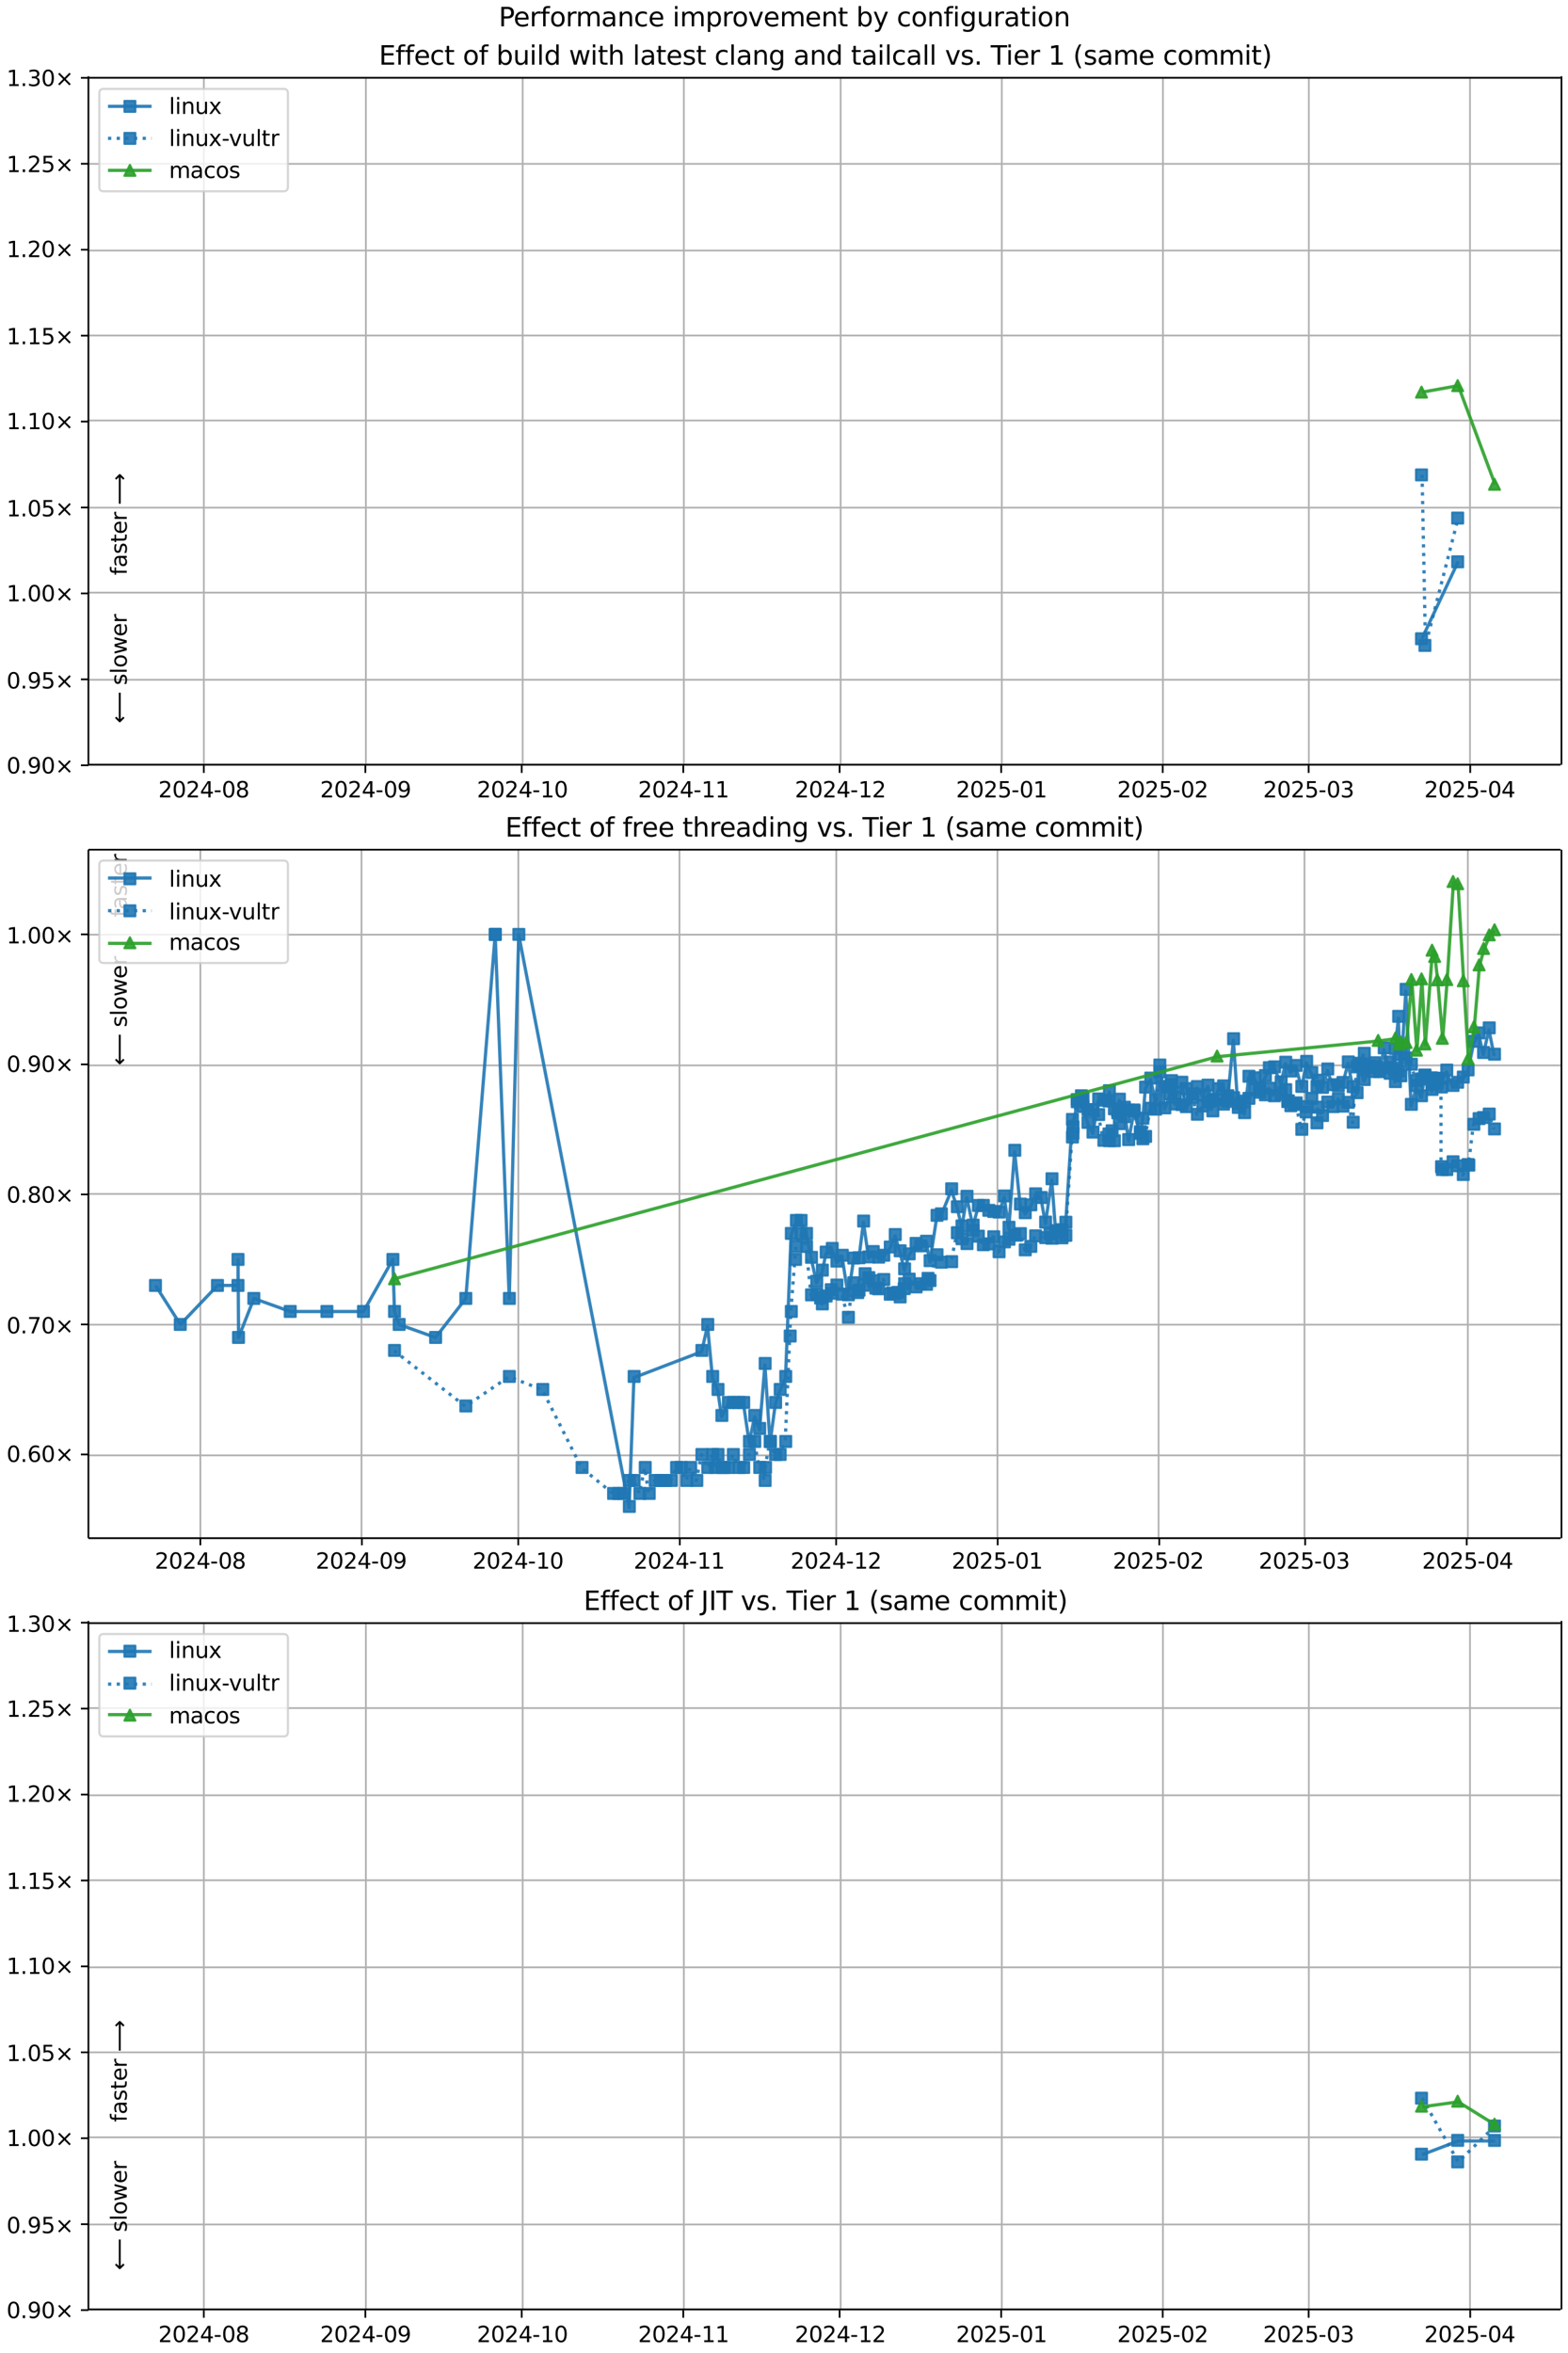 <?xml version="1.0" encoding="UTF-8"?>
<!DOCTYPE svg  PUBLIC '-//W3C//DTD SVG 1.1//EN'  'http://www.w3.org/Graphics/SVG/1.1/DTD/svg11.dtd'>
<svg width="720pt" height="1080pt" version="1.1" viewBox="0 0 720 1080" xmlns="http://www.w3.org/2000/svg" xmlns:xlink="http://www.w3.org/1999/xlink">
<defs>
<style type="text/css">*{stroke-linejoin: round; stroke-linecap: butt}</style>
</defs>
<path d="m0 1080h720v-1080h-720z" fill="#fff"/>
<path d="m40.6 351h676v-316h-676z" fill="#fff"/>
<path d="m93.6 351v-316" clip-path="url(#h)" fill="none" stroke="#b0b0b0" stroke-linecap="square" stroke-width=".8"/>
<defs>
<path id="g" d="m0 0v3.5" stroke="#000" stroke-width=".8"/>
</defs>
<use x="93.588" y="351.265" stroke="#000000" stroke-width=".8" xlink:href="#g"/>
<g transform="translate(72.7 366) scale(.1 -.1)">
<defs>
<path id="c" transform="scale(.016)" d="m1228 531h2203v-531h-2962v531q359 372 979 998 621 627 780 809 303 340 423 576 121 236 121 464 0 372-261 606-261 235-680 235-297 0-627-103-329-103-704-313v638q381 153 712 231 332 78 607 78 725 0 1156-363 431-362 431-968 0-288-108-546-107-257-392-607-78-91-497-524-418-433-1181-1211z"/>
<path id="b" transform="scale(.016)" d="m2034 4250q-487 0-733-480-245-479-245-1442 0-959 245-1439 246-480 733-480 491 0 736 480 246 480 246 1439 0 963-246 1442-245 480-736 480zm0 500q785 0 1199-621 414-620 414-1801 0-1178-414-1799-414-620-1199-620-784 0-1198 620-414 621-414 1799 0 1181 414 1801 414 621 1198 621z"/>
<path id="t" transform="scale(.016)" d="m2419 4116-1594-2491h1594v2491zm-166 550h794v-3041h666v-525h-666v-1100h-628v1100h-2106v609l1940 2957z"/>
<path id="f" transform="scale(.016)" d="m313 2009h1684v-512h-1684v512z"/>
<path id="ai" transform="scale(.016)" d="m2034 2216q-450 0-708-241-257-241-257-662 0-422 257-663 258-241 708-241t709 242q260 243 260 662 0 421-258 662-257 241-711 241zm-631 268q-406 100-633 378-226 279-226 679 0 559 398 884 399 325 1092 325 697 0 1094-325t397-884q0-400-227-679-226-278-629-378 456-106 710-416 255-309 255-755 0-679-414-1042-414-362-1186-362-771 0-1186 362-414 363-414 1042 0 446 256 755 257 310 713 416zm-231 997q0-362 226-565 227-203 636-203 407 0 636 203 230 203 230 565 0 363-230 566-229 203-636 203-409 0-636-203-226-203-226-566z"/>
</defs>
<use xlink:href="#c"/>
<use transform="translate(63.6)" xlink:href="#b"/>
<use transform="translate(127)" xlink:href="#c"/>
<use transform="translate(191)" xlink:href="#t"/>
<use transform="translate(254)" xlink:href="#f"/>
<use transform="translate(291)" xlink:href="#b"/>
<use transform="translate(354)" xlink:href="#ai"/>
</g>
<path d="m168 351v-316" clip-path="url(#h)" fill="none" stroke="#b0b0b0" stroke-linecap="square" stroke-width=".8"/>
<use x="167.772" y="351.265" stroke="#000000" stroke-width=".8" xlink:href="#g"/>
<g transform="translate(147 366) scale(.1 -.1)">
<defs>
<path id="ac" transform="scale(.016)" d="m703 97v575q238-113 481-172 244-59 479-59 625 0 954 420 330 420 377 1277-181-269-460-413-278-144-615-144-700 0-1108 423-408 424-408 1159 0 718 425 1152 425 435 1131 435 810 0 1236-621 427-620 427-1801 0-1103-524-1761-523-658-1407-658-238 0-482 47-243 47-506 141zm1256 1978q425 0 673 290 249 291 249 798 0 503-249 795-248 292-673 292t-673-292-248-795q0-507 248-798 248-290 673-290z"/>
</defs>
<use xlink:href="#c"/>
<use transform="translate(63.6)" xlink:href="#b"/>
<use transform="translate(127)" xlink:href="#c"/>
<use transform="translate(191)" xlink:href="#t"/>
<use transform="translate(254)" xlink:href="#f"/>
<use transform="translate(291)" xlink:href="#b"/>
<use transform="translate(354)" xlink:href="#ac"/>
</g>
<path d="m240 351v-316" clip-path="url(#h)" fill="none" stroke="#b0b0b0" stroke-linecap="square" stroke-width=".8"/>
<use x="239.563" y="351.265" stroke="#000000" stroke-width=".8" xlink:href="#g"/>
<g transform="translate(219 366) scale(.1 -.1)">
<defs>
<path id="d" transform="scale(.016)" d="m794 531h1031v3560l-1122-225v575l1116 225h631v-4135h1031v-531h-2687v531z"/>
</defs>
<use xlink:href="#c"/>
<use transform="translate(63.6)" xlink:href="#b"/>
<use transform="translate(127)" xlink:href="#c"/>
<use transform="translate(191)" xlink:href="#t"/>
<use transform="translate(254)" xlink:href="#f"/>
<use transform="translate(291)" xlink:href="#d"/>
<use transform="translate(354)" xlink:href="#b"/>
</g>
<path d="m314 351v-316" clip-path="url(#h)" fill="none" stroke="#b0b0b0" stroke-linecap="square" stroke-width=".8"/>
<use x="313.747" y="351.265" stroke="#000000" stroke-width=".8" xlink:href="#g"/>
<g transform="translate(293 366) scale(.1 -.1)">
<use xlink:href="#c"/>
<use transform="translate(63.6)" xlink:href="#b"/>
<use transform="translate(127)" xlink:href="#c"/>
<use transform="translate(191)" xlink:href="#t"/>
<use transform="translate(254)" xlink:href="#f"/>
<use transform="translate(291)" xlink:href="#d"/>
<use transform="translate(354)" xlink:href="#d"/>
</g>
<path d="m386 351v-316" clip-path="url(#h)" fill="none" stroke="#b0b0b0" stroke-linecap="square" stroke-width=".8"/>
<use x="385.538" y="351.265" stroke="#000000" stroke-width=".8" xlink:href="#g"/>
<g transform="translate(365 366) scale(.1 -.1)">
<use xlink:href="#c"/>
<use transform="translate(63.6)" xlink:href="#b"/>
<use transform="translate(127)" xlink:href="#c"/>
<use transform="translate(191)" xlink:href="#t"/>
<use transform="translate(254)" xlink:href="#f"/>
<use transform="translate(291)" xlink:href="#d"/>
<use transform="translate(354)" xlink:href="#c"/>
</g>
<path d="m460 351v-316" clip-path="url(#h)" fill="none" stroke="#b0b0b0" stroke-linecap="square" stroke-width=".8"/>
<use x="459.722" y="351.265" stroke="#000000" stroke-width=".8" xlink:href="#g"/>
<g transform="translate(439 366) scale(.1 -.1)">
<defs>
<path id="o" transform="scale(.016)" d="m691 4666h2478v-532h-1900v-1143q137 47 274 70 138 23 276 23 781 0 1237-428 457-428 457-1159 0-753-469-1171-469-417-1322-417-294 0-599 50-304 50-629 150v635q281-153 581-228t634-75q541 0 856 284 316 284 316 772 0 487-316 771-315 285-856 285-253 0-505-56-251-56-513-175v2344z"/>
</defs>
<use xlink:href="#c"/>
<use transform="translate(63.6)" xlink:href="#b"/>
<use transform="translate(127)" xlink:href="#c"/>
<use transform="translate(191)" xlink:href="#o"/>
<use transform="translate(254)" xlink:href="#f"/>
<use transform="translate(291)" xlink:href="#b"/>
<use transform="translate(354)" xlink:href="#d"/>
</g>
<path d="m534 351v-316" clip-path="url(#h)" fill="none" stroke="#b0b0b0" stroke-linecap="square" stroke-width=".8"/>
<use x="533.906" y="351.265" stroke="#000000" stroke-width=".8" xlink:href="#g"/>
<g transform="translate(513 366) scale(.1 -.1)">
<use xlink:href="#c"/>
<use transform="translate(63.6)" xlink:href="#b"/>
<use transform="translate(127)" xlink:href="#c"/>
<use transform="translate(191)" xlink:href="#o"/>
<use transform="translate(254)" xlink:href="#f"/>
<use transform="translate(291)" xlink:href="#b"/>
<use transform="translate(354)" xlink:href="#c"/>
</g>
<path d="m601 351v-316" clip-path="url(#h)" fill="none" stroke="#b0b0b0" stroke-linecap="square" stroke-width=".8"/>
<use x="600.911" y="351.265" stroke="#000000" stroke-width=".8" xlink:href="#g"/>
<g transform="translate(580 366) scale(.1 -.1)">
<defs>
<path id="af" transform="scale(.016)" d="m2597 2516q453-97 707-404 255-306 255-756 0-690-475-1069-475-378-1350-378-293 0-604 58t-642 174v609q262-153 574-231 313-78 654-78 593 0 904 234t311 681q0 413-289 645-289 233-804 233h-544v519h569q465 0 712 186t247 536q0 359-255 551-254 193-729 193-260 0-557-57-297-56-653-174v562q360 100 674 150t592 50q719 0 1137-327 419-326 419-882 0-388-222-655t-631-370z"/>
</defs>
<use xlink:href="#c"/>
<use transform="translate(63.6)" xlink:href="#b"/>
<use transform="translate(127)" xlink:href="#c"/>
<use transform="translate(191)" xlink:href="#o"/>
<use transform="translate(254)" xlink:href="#f"/>
<use transform="translate(291)" xlink:href="#b"/>
<use transform="translate(354)" xlink:href="#af"/>
</g>
<path d="m675 351v-316" clip-path="url(#h)" fill="none" stroke="#b0b0b0" stroke-linecap="square" stroke-width=".8"/>
<use x="675.096" y="351.265" stroke="#000000" stroke-width=".8" xlink:href="#g"/>
<g transform="translate(654 366) scale(.1 -.1)">
<use xlink:href="#c"/>
<use transform="translate(63.6)" xlink:href="#b"/>
<use transform="translate(127)" xlink:href="#c"/>
<use transform="translate(191)" xlink:href="#o"/>
<use transform="translate(254)" xlink:href="#f"/>
<use transform="translate(291)" xlink:href="#b"/>
<use transform="translate(354)" xlink:href="#t"/>
</g>
<path d="m40.6 351h676" clip-path="url(#h)" fill="none" stroke="#b0b0b0" stroke-linecap="square" stroke-width=".8"/>
<defs>
<path id="k" d="m0 0h-3.5" stroke="#000" stroke-width=".8"/>
</defs>
<use x="40.646" y="351.265" stroke="#000000" stroke-width=".8" xlink:href="#k"/>
<g transform="translate(3 355) scale(.1 -.1)">
<defs>
<path id="j" transform="scale(.016)" d="m684 794h660v-794h-660v794z"/>
<path id="l" transform="scale(.016)" d="m4488 3438-1429-1435 1429-1428-372-378-1435 1434-1434-1434-369 378 1425 1428-1425 1435 369 378 1434-1435 1435 1435 372-378z"/>
</defs>
<use xlink:href="#b"/>
<use transform="translate(63.6)" xlink:href="#j"/>
<use transform="translate(95.4)" xlink:href="#ac"/>
<use transform="translate(159)" xlink:href="#b"/>
<use transform="translate(223)" xlink:href="#l"/>
</g>
<path d="m40.6 312h676" clip-path="url(#h)" fill="none" stroke="#b0b0b0" stroke-linecap="square" stroke-width=".8"/>
<use x="40.646" y="311.823" stroke="#000000" stroke-width=".8" xlink:href="#k"/>
<g transform="translate(3 316) scale(.1 -.1)">
<use xlink:href="#b"/>
<use transform="translate(63.6)" xlink:href="#j"/>
<use transform="translate(95.4)" xlink:href="#ac"/>
<use transform="translate(159)" xlink:href="#o"/>
<use transform="translate(223)" xlink:href="#l"/>
</g>
<path d="m40.6 272h676" clip-path="url(#h)" fill="none" stroke="#b0b0b0" stroke-linecap="square" stroke-width=".8"/>
<use x="40.646" y="272.382" stroke="#000000" stroke-width=".8" xlink:href="#k"/>
<g transform="translate(3 276) scale(.1 -.1)">
<use xlink:href="#d"/>
<use transform="translate(63.6)" xlink:href="#j"/>
<use transform="translate(95.4)" xlink:href="#b"/>
<use transform="translate(159)" xlink:href="#b"/>
<use transform="translate(223)" xlink:href="#l"/>
</g>
<path d="m40.6 233h676" clip-path="url(#h)" fill="none" stroke="#b0b0b0" stroke-linecap="square" stroke-width=".8"/>
<use x="40.646" y="232.94" stroke="#000000" stroke-width=".8" xlink:href="#k"/>
<g transform="translate(3 237) scale(.1 -.1)">
<use xlink:href="#d"/>
<use transform="translate(63.6)" xlink:href="#j"/>
<use transform="translate(95.4)" xlink:href="#b"/>
<use transform="translate(159)" xlink:href="#o"/>
<use transform="translate(223)" xlink:href="#l"/>
</g>
<path d="m40.6 193h676" clip-path="url(#h)" fill="none" stroke="#b0b0b0" stroke-linecap="square" stroke-width=".8"/>
<use x="40.646" y="193.499" stroke="#000000" stroke-width=".8" xlink:href="#k"/>
<g transform="translate(3 197) scale(.1 -.1)">
<use xlink:href="#d"/>
<use transform="translate(63.6)" xlink:href="#j"/>
<use transform="translate(95.4)" xlink:href="#d"/>
<use transform="translate(159)" xlink:href="#b"/>
<use transform="translate(223)" xlink:href="#l"/>
</g>
<path d="m40.6 154h676" clip-path="url(#h)" fill="none" stroke="#b0b0b0" stroke-linecap="square" stroke-width=".8"/>
<use x="40.646" y="154.057" stroke="#000000" stroke-width=".8" xlink:href="#k"/>
<g transform="translate(3 158) scale(.1 -.1)">
<use xlink:href="#d"/>
<use transform="translate(63.6)" xlink:href="#j"/>
<use transform="translate(95.4)" xlink:href="#d"/>
<use transform="translate(159)" xlink:href="#o"/>
<use transform="translate(223)" xlink:href="#l"/>
</g>
<path d="m40.6 115h676" clip-path="url(#h)" fill="none" stroke="#b0b0b0" stroke-linecap="square" stroke-width=".8"/>
<use x="40.646" y="114.616" stroke="#000000" stroke-width=".8" xlink:href="#k"/>
<g transform="translate(3 118) scale(.1 -.1)">
<use xlink:href="#d"/>
<use transform="translate(63.6)" xlink:href="#j"/>
<use transform="translate(95.4)" xlink:href="#c"/>
<use transform="translate(159)" xlink:href="#b"/>
<use transform="translate(223)" xlink:href="#l"/>
</g>
<path d="m40.6 75.2h676" clip-path="url(#h)" fill="none" stroke="#b0b0b0" stroke-linecap="square" stroke-width=".8"/>
<use x="40.646" y="75.174" stroke="#000000" stroke-width=".8" xlink:href="#k"/>
<g transform="translate(3 79) scale(.1 -.1)">
<use xlink:href="#d"/>
<use transform="translate(63.6)" xlink:href="#j"/>
<use transform="translate(95.4)" xlink:href="#c"/>
<use transform="translate(159)" xlink:href="#o"/>
<use transform="translate(223)" xlink:href="#l"/>
</g>
<path d="m40.6 35.7h676" clip-path="url(#h)" fill="none" stroke="#b0b0b0" stroke-linecap="square" stroke-width=".8"/>
<use x="40.646" y="35.733" stroke="#000000" stroke-width=".8" xlink:href="#k"/>
<g transform="translate(3 39.5) scale(.1 -.1)">
<use xlink:href="#d"/>
<use transform="translate(63.6)" xlink:href="#j"/>
<use transform="translate(95.4)" xlink:href="#af"/>
<use transform="translate(159)" xlink:href="#b"/>
<use transform="translate(223)" xlink:href="#l"/>
</g>
<path d="m653 293 16.6-35.3" clip-path="url(#h)" fill="none" stroke="#1f77b4" stroke-linecap="square" stroke-opacity=".9" stroke-width="1.5"/>
<defs>
<path id="a" d="m-2.5 2.5h5v-5h-5z" stroke="#1f77b4" stroke-opacity=".9"/>
</defs>
<g clip-path="url(#h)" fill="#1f77b4" fill-opacity=".9" stroke="#1f77b4" stroke-opacity=".9">
<use x="652.735" y="293.173" xlink:href="#a"/>
<use x="669.339" y="257.863" xlink:href="#a"/>
</g>
<g stroke="#1f77b4" stroke-opacity=".9">
<path d="m653 218 1.56 78.3 15-58.5" clip-path="url(#h)" fill="none" stroke-dasharray="1.5,2.475" stroke-width="1.5"/>
<g clip-path="url(#h)" fill="#1f77b4" fill-opacity=".9">
<use x="652.735" y="217.973" xlink:href="#a"/>
<use x="654.299" y="296.237" xlink:href="#a"/>
<use x="669.339" y="237.787" xlink:href="#a"/>
</g>
</g>
<path d="m653 180 16.6-2.98 16.9 45.3" clip-path="url(#h)" fill="none" stroke="#2ca02c" stroke-linecap="square" stroke-opacity=".9" stroke-width="1.5"/>
<defs>
<path id="e" d="m0-2.5-2.5 5h5z" stroke="#2ca02c" stroke-opacity=".9"/>
</defs>
<g clip-path="url(#h)" fill="#2ca02c" fill-opacity=".9" stroke="#2ca02c" stroke-opacity=".9">
<use x="652.735" y="179.969" xlink:href="#e"/>
<use x="669.339" y="176.993" xlink:href="#e"/>
<use x="686.256" y="222.294" xlink:href="#e"/>
</g>
<path d="m40.6 351v-316" fill="none" stroke="#000" stroke-linecap="square" stroke-width=".8"/>
<path d="m717 351v-316" fill="none" stroke="#000" stroke-linecap="square" stroke-width=".8"/>
<path d="m40.6 351h676" fill="none" stroke="#000" stroke-linecap="square" stroke-width=".8"/>
<path d="m40.6 35.7h676" fill="none" stroke="#000" stroke-linecap="square" stroke-width=".8"/>
<g clip-path="url(#h)">
<g transform="translate(58.2 264) rotate(-90) scale(.1 -.1)">
<defs>
<path id="y" transform="scale(.016)" d="m2375 4863v-479h-550q-309 0-430-125-120-125-120-450v-309h947v-447h-947v-3053h-578v3053h-550v447h550v244q0 584 272 851 272 268 862 268h544z"/>
<path id="u" transform="scale(.016)" d="m2194 1759q-697 0-966-159t-269-544q0-306 202-486 202-179 548-179 479 0 768 339t289 901v128h-572zm1147 238v-2e3h-575v531q-197-318-491-470t-719-152q-537 0-855 302-317 302-317 808 0 590 395 890 396 300 1180 300h807v57q0 397-261 614t-733 217q-300 0-585-72-284-72-546-216v532q315 122 612 182 297 61 578 61 760 0 1135-394 375-393 375-1193z"/>
<path id="v" transform="scale(.016)" d="m2834 3397v-544q-243 125-506 187-262 63-544 63-428 0-642-131t-214-394q0-200 153-314t616-217l197-44q612-131 870-370t258-667q0-488-386-773-386-284-1061-284-281 0-586 55t-642 164v594q319-166 628-249 309-82 613-82 406 0 624 139 219 139 219 392 0 234-158 359-157 125-692 241l-200 47q-534 112-772 345-237 233-237 639 0 494 350 762 350 269 994 269 318 0 599-47 282-46 519-140z"/>
<path id="p" transform="scale(.016)" d="m1172 4494v-994h1184v-447h-1184v-1900q0-428 117-550t477-122h590v-481h-590q-666 0-919 248-253 249-253 905v1900h-422v447h422v994h578z"/>
<path id="m" transform="scale(.016)" d="m3597 1894v-281h-2644q38-594 358-905t892-311q331 0 642 81t618 244v-544q-310-131-635-200t-659-69q-838 0-1327 487-489 488-489 1320 0 859 464 1363 464 505 1252 505 706 0 1117-455 411-454 411-1235zm-575 169q-6 471-264 752-258 282-683 282-481 0-770-272t-333-766l2050 4z"/>
<path id="r" transform="scale(.016)" d="m2631 2963q-97 56-211 82-114 27-251 27-488 0-749-317t-261-911v-1844h-578v3500h578v-544q182 319 472 473 291 155 707 155 59 0 131-8 72-7 159-23l3-590z"/>
<path id="ao" transform="scale(.016)" d="m8863 2147v-281l-1229-1228-375 375 729 728h-7622v531h7622l-729 728 375 375 1229-1228z"/>
</defs>
<use xlink:href="#y"/>
<use transform="translate(35.2)" xlink:href="#u"/>
<use transform="translate(96.5)" xlink:href="#v"/>
<use transform="translate(149)" xlink:href="#p"/>
<use transform="translate(188)" xlink:href="#m"/>
<use transform="translate(249)" xlink:href="#r"/>
<use transform="translate(290)" xlink:href="#DejaVuSans-20"/>
<use transform="translate(322)" xlink:href="#ao"/>
</g>
</g>
<g clip-path="url(#h)">
<g transform="translate(58.2 332) rotate(-90) scale(.1 -.1)">
<defs>
<path id="ap" transform="scale(.016)" d="m313 1866v281l1228 1228 375-375-728-728h7621v-531h-7621l728-728-375-375-1228 1228z"/>
<path id="s" transform="scale(.016)" d="m603 4863h575v-4863h-575v4863z"/>
<path id="w" transform="scale(.016)" d="m1959 3097q-462 0-731-361t-269-989 267-989q268-361 733-361 460 0 728 362 269 363 269 988 0 622-269 986-268 364-728 364zm0 487q750 0 1178-488 429-487 429-1349 0-859-429-1349-428-489-1178-489-753 0-1180 489-426 490-426 1349 0 862 426 1349 427 488 1180 488z"/>
<path id="ag" transform="scale(.016)" d="m269 3500h575l719-2731 715 2731h678l719-2731 716 2731h575l-916-3500h-678l-753 2869-756-2869h-679l-915 3500z"/>
</defs>
<use xlink:href="#ap"/>
<use transform="translate(143)" xlink:href="#DejaVuSans-20"/>
<use transform="translate(175)" xlink:href="#v"/>
<use transform="translate(227)" xlink:href="#s"/>
<use transform="translate(255)" xlink:href="#w"/>
<use transform="translate(316)" xlink:href="#ag"/>
<use transform="translate(398)" xlink:href="#m"/>
<use transform="translate(460)" xlink:href="#r"/>
</g>
</g>
<g transform="translate(174 29.7) scale(.12 -.12)">
<defs>
<path id="al" transform="scale(.016)" d="m628 4666h2950v-532h-2319v-1381h2222v-531h-2222v-1691h2375v-531h-3006v4666z"/>
<path id="aa" transform="scale(.016)" d="m3122 3366v-538q-244 135-489 202t-495 67q-560 0-870-355-309-354-309-995t309-996q310-354 870-354 250 0 495 67t489 202v-532q-241-112-499-168-257-57-548-57-791 0-1257 497-465 497-465 1341 0 856 470 1346 471 491 1290 491 265 0 518-55 253-54 491-163z"/>
<path id="ar" transform="scale(.016)" d="m3116 1747q0 634-261 995t-717 361q-457 0-718-361t-261-995 261-995 718-361q456 0 717 361t261 995zm-1957 1222q182 312 458 463 277 152 661 152 638 0 1036-506 399-506 399-1331t-399-1332q-398-506-1036-506-384 0-661 152-276 152-458 464v-525h-578v4863h578v-1894z"/>
<path id="ab" transform="scale(.016)" d="m544 1381v2119h575v-2097q0-497 193-746 194-248 582-248 465 0 735 297 271 297 271 810v1984h575v-3500h-575v538q-209-319-486-474-276-155-642-155-603 0-916 375-312 375-312 1097zm1447 2203z"/>
<path id="q" transform="scale(.016)" d="m603 3500h575v-3500h-575v3500zm0 1363h575v-729h-575v729z"/>
<path id="ak" transform="scale(.016)" d="m2906 2969v1894h575v-4863h-575v525q-181-312-458-464-276-152-664-152-634 0-1033 506-398 507-398 1332t398 1331q399 506 1033 506 388 0 664-152 277-151 458-463zm-1959-1222q0-634 261-995t717-361 718 361q263 361 263 995t-263 995q-262 361-718 361t-717-361-261-995z"/>
<path id="aq" transform="scale(.016)" d="m3513 2113v-2113h-575v2094q0 497-194 743-194 247-581 247-466 0-735-297-269-296-269-809v-1978h-578v4863h578v-1907q207 316 486 472 280 156 646 156 603 0 912-373 310-373 310-1098z"/>
<path id="z" transform="scale(.016)" d="m3513 2113v-2113h-575v2094q0 497-194 743-194 247-581 247-466 0-735-297-269-296-269-809v-1978h-578v3500h578v-544q207 316 486 472 280 156 646 156 603 0 912-373 310-373 310-1098z"/>
<path id="aj" transform="scale(.016)" d="m2906 1791q0 625-258 968-257 344-723 344-462 0-720-344-258-343-258-968 0-622 258-966t720-344q466 0 723 344 258 344 258 966zm575-1357q0-893-397-1329-396-436-1215-436-303 0-572 45t-522 139v559q253-137 500-202 247-66 503-66 566 0 847 295t281 892v285q-178-310-456-463t-666-153q-643 0-1037 490-394 491-394 1301 0 812 394 1302 394 491 1037 491 388 0 666-153t456-462v531h575v-3066z"/>
<path id="ad" transform="scale(.016)" d="m191 3500h609l1094-2937 1094 2937h609l-1313-3500h-781l-1312 3500z"/>
<path id="ah" transform="scale(.016)" d="m-19 4666h3947v-532h-1656v-4134h-634v4134h-1657v532z"/>
<path id="an" transform="scale(.016)" d="m1984 4856q-418-718-622-1422-203-703-203-1425 0-721 205-1429t620-1424h-500q-468 735-701 1444t-233 1409q0 697 231 1403 232 707 703 1444h500z"/>
<path id="x" transform="scale(.016)" d="m3328 2828q216 388 516 572t706 184q547 0 844-383 297-382 297-1088v-2113h-578v2094q0 503-179 746-178 244-543 244-447 0-707-297-259-296-259-809v-1978h-578v2094q0 506-178 748t-550 242q-441 0-701-298-259-298-259-808v-1978h-578v3500h578v-544q197 322 472 475t653 153q382 0 649-194 267-193 395-562z"/>
<path id="am" transform="scale(.016)" d="m513 4856h500q468-737 701-1444 233-706 233-1403 0-700-233-1409t-701-1444h-500q415 716 620 1424t205 1429q0 722-205 1425-205 704-620 1422z"/>
</defs>
<use xlink:href="#al"/>
<use transform="translate(63.2)" xlink:href="#y"/>
<use transform="translate(98.4)" xlink:href="#y"/>
<use transform="translate(134)" xlink:href="#m"/>
<use transform="translate(195)" xlink:href="#aa"/>
<use transform="translate(250)" xlink:href="#p"/>
<use transform="translate(289)" xlink:href="#DejaVuSans-20"/>
<use transform="translate(321)" xlink:href="#w"/>
<use transform="translate(382)" xlink:href="#y"/>
<use transform="translate(417)" xlink:href="#DejaVuSans-20"/>
<use transform="translate(449)" xlink:href="#ar"/>
<use transform="translate(513)" xlink:href="#ab"/>
<use transform="translate(576)" xlink:href="#q"/>
<use transform="translate(604)" xlink:href="#s"/>
<use transform="translate(632)" xlink:href="#ak"/>
<use transform="translate(695)" xlink:href="#DejaVuSans-20"/>
<use transform="translate(727)" xlink:href="#ag"/>
<use transform="translate(809)" xlink:href="#q"/>
<use transform="translate(837)" xlink:href="#p"/>
<use transform="translate(876)" xlink:href="#aq"/>
<use transform="translate(939)" xlink:href="#DejaVuSans-20"/>
<use transform="translate(971)" xlink:href="#s"/>
<use transform="translate(999)" xlink:href="#u"/>
<use transform="translate(1060)" xlink:href="#p"/>
<use transform="translate(1099)" xlink:href="#m"/>
<use transform="translate(1161)" xlink:href="#v"/>
<use transform="translate(1213)" xlink:href="#p"/>
<use transform="translate(1252)" xlink:href="#DejaVuSans-20"/>
<use transform="translate(1284)" xlink:href="#aa"/>
<use transform="translate(1339)" xlink:href="#s"/>
<use transform="translate(1367)" xlink:href="#u"/>
<use transform="translate(1428)" xlink:href="#z"/>
<use transform="translate(1491)" xlink:href="#aj"/>
<use transform="translate(1555)" xlink:href="#DejaVuSans-20"/>
<use transform="translate(1586)" xlink:href="#u"/>
<use transform="translate(1648)" xlink:href="#z"/>
<use transform="translate(1711)" xlink:href="#ak"/>
<use transform="translate(1775)" xlink:href="#DejaVuSans-20"/>
<use transform="translate(1806)" xlink:href="#p"/>
<use transform="translate(1846)" xlink:href="#u"/>
<use transform="translate(1907)" xlink:href="#q"/>
<use transform="translate(1935)" xlink:href="#s"/>
<use transform="translate(1962)" xlink:href="#aa"/>
<use transform="translate(2017)" xlink:href="#u"/>
<use transform="translate(2079)" xlink:href="#s"/>
<use transform="translate(2106)" xlink:href="#s"/>
<use transform="translate(2134)" xlink:href="#DejaVuSans-20"/>
<use transform="translate(2166)" xlink:href="#ad"/>
<use transform="translate(2225)" xlink:href="#v"/>
<use transform="translate(2277)" xlink:href="#j"/>
<use transform="translate(2309)" xlink:href="#DejaVuSans-20"/>
<use transform="translate(2341)" xlink:href="#ah"/>
<use transform="translate(2399)" xlink:href="#q"/>
<use transform="translate(2427)" xlink:href="#m"/>
<use transform="translate(2488)" xlink:href="#r"/>
<use transform="translate(2529)" xlink:href="#DejaVuSans-20"/>
<use transform="translate(2561)" xlink:href="#d"/>
<use transform="translate(2625)" xlink:href="#DejaVuSans-20"/>
<use transform="translate(2656)" xlink:href="#an"/>
<use transform="translate(2696)" xlink:href="#v"/>
<use transform="translate(2748)" xlink:href="#u"/>
<use transform="translate(2809)" xlink:href="#x"/>
<use transform="translate(2906)" xlink:href="#m"/>
<use transform="translate(2968)" xlink:href="#DejaVuSans-20"/>
<use transform="translate(3e3)" xlink:href="#aa"/>
<use transform="translate(3055)" xlink:href="#w"/>
<use transform="translate(3116)" xlink:href="#x"/>
<use transform="translate(3213)" xlink:href="#x"/>
<use transform="translate(3311)" xlink:href="#q"/>
<use transform="translate(3338)" xlink:href="#p"/>
<use transform="translate(3378)" xlink:href="#am"/>
</g>
<path d="m47.6 87.8h82.6q2 0 2-2v-43q0-2-2-2h-82.6q-2 0-2 2v43q0 2 2 2z" fill="#fff" opacity=".8" stroke="#ccc"/>
<path d="m49.6 48.8h10 10" fill="none" stroke="#1f77b4" stroke-linecap="square" stroke-opacity=".9" stroke-width="1.5"/>
<use x="59.646" y="48.831" fill="#1f77b4" fill-opacity=".9" stroke="#1f77b4" stroke-opacity=".9" xlink:href="#a"/>
<g transform="translate(77.6 52.3) scale(.1 -.1)">
<defs>
<path id="ae" transform="scale(.016)" d="m3513 3500-1266-1703 1331-1797h-678l-1019 1375-1018-1375h-679l1360 1831-1244 1669h678l928-1247 928 1247h679z"/>
</defs>
<use xlink:href="#s"/>
<use transform="translate(27.8)" xlink:href="#q"/>
<use transform="translate(55.6)" xlink:href="#z"/>
<use transform="translate(119)" xlink:href="#ab"/>
<use transform="translate(182)" xlink:href="#ae"/>
</g>
<path d="m49.6 63.5h10 10" fill="none" stroke="#1f77b4" stroke-dasharray="1.5,2.475" stroke-opacity=".9" stroke-width="1.5"/>
<use x="59.646" y="63.509" fill="#1f77b4" fill-opacity=".9" stroke="#1f77b4" stroke-opacity=".9" xlink:href="#a"/>
<g transform="translate(77.6 67) scale(.1 -.1)">
<use xlink:href="#s"/>
<use transform="translate(27.8)" xlink:href="#q"/>
<use transform="translate(55.6)" xlink:href="#z"/>
<use transform="translate(119)" xlink:href="#ab"/>
<use transform="translate(182)" xlink:href="#ae"/>
<use transform="translate(242)" xlink:href="#f"/>
<use transform="translate(275)" xlink:href="#ad"/>
<use transform="translate(334)" xlink:href="#ab"/>
<use transform="translate(398)" xlink:href="#s"/>
<use transform="translate(425)" xlink:href="#p"/>
<use transform="translate(465)" xlink:href="#r"/>
</g>
<path d="m49.6 78.2h10 10" fill="none" stroke="#2ca02c" stroke-linecap="square" stroke-opacity=".9" stroke-width="1.5"/>
<use x="59.646" y="78.187" fill="#2ca02c" fill-opacity=".9" stroke="#2ca02c" stroke-opacity=".9" xlink:href="#e"/>
<g transform="translate(77.6 81.7) scale(.1 -.1)">
<use xlink:href="#x"/>
<use transform="translate(97.4)" xlink:href="#u"/>
<use transform="translate(159)" xlink:href="#aa"/>
<use transform="translate(214)" xlink:href="#w"/>
<use transform="translate(275)" xlink:href="#v"/>
</g>
<path d="m40.6 706h676v-316h-676z" fill="#fff"/>
<path d="m92 706v-316" clip-path="url(#n)" fill="none" stroke="#b0b0b0" stroke-linecap="square" stroke-width=".8"/>
<use x="91.992" y="705.793" stroke="#000000" stroke-width=".8" xlink:href="#g"/>
<g transform="translate(71.1 720) scale(.1 -.1)">
<use xlink:href="#c"/>
<use transform="translate(63.6)" xlink:href="#b"/>
<use transform="translate(127)" xlink:href="#c"/>
<use transform="translate(191)" xlink:href="#t"/>
<use transform="translate(254)" xlink:href="#f"/>
<use transform="translate(291)" xlink:href="#b"/>
<use transform="translate(354)" xlink:href="#ai"/>
</g>
<path d="m166 706v-316" clip-path="url(#n)" fill="none" stroke="#b0b0b0" stroke-linecap="square" stroke-width=".8"/>
<use x="166.176" y="705.793" stroke="#000000" stroke-width=".8" xlink:href="#g"/>
<g transform="translate(145 720) scale(.1 -.1)">
<use xlink:href="#c"/>
<use transform="translate(63.6)" xlink:href="#b"/>
<use transform="translate(127)" xlink:href="#c"/>
<use transform="translate(191)" xlink:href="#t"/>
<use transform="translate(254)" xlink:href="#f"/>
<use transform="translate(291)" xlink:href="#b"/>
<use transform="translate(354)" xlink:href="#ac"/>
</g>
<path d="m238 706v-316" clip-path="url(#n)" fill="none" stroke="#b0b0b0" stroke-linecap="square" stroke-width=".8"/>
<use x="237.967" y="705.793" stroke="#000000" stroke-width=".8" xlink:href="#g"/>
<g transform="translate(217 720) scale(.1 -.1)">
<use xlink:href="#c"/>
<use transform="translate(63.6)" xlink:href="#b"/>
<use transform="translate(127)" xlink:href="#c"/>
<use transform="translate(191)" xlink:href="#t"/>
<use transform="translate(254)" xlink:href="#f"/>
<use transform="translate(291)" xlink:href="#d"/>
<use transform="translate(354)" xlink:href="#b"/>
</g>
<path d="m312 706v-316" clip-path="url(#n)" fill="none" stroke="#b0b0b0" stroke-linecap="square" stroke-width=".8"/>
<use x="312.152" y="705.793" stroke="#000000" stroke-width=".8" xlink:href="#g"/>
<g transform="translate(291 720) scale(.1 -.1)">
<use xlink:href="#c"/>
<use transform="translate(63.6)" xlink:href="#b"/>
<use transform="translate(127)" xlink:href="#c"/>
<use transform="translate(191)" xlink:href="#t"/>
<use transform="translate(254)" xlink:href="#f"/>
<use transform="translate(291)" xlink:href="#d"/>
<use transform="translate(354)" xlink:href="#d"/>
</g>
<path d="m384 706v-316" clip-path="url(#n)" fill="none" stroke="#b0b0b0" stroke-linecap="square" stroke-width=".8"/>
<use x="383.943" y="705.793" stroke="#000000" stroke-width=".8" xlink:href="#g"/>
<g transform="translate(363 720) scale(.1 -.1)">
<use xlink:href="#c"/>
<use transform="translate(63.6)" xlink:href="#b"/>
<use transform="translate(127)" xlink:href="#c"/>
<use transform="translate(191)" xlink:href="#t"/>
<use transform="translate(254)" xlink:href="#f"/>
<use transform="translate(291)" xlink:href="#d"/>
<use transform="translate(354)" xlink:href="#c"/>
</g>
<path d="m458 706v-316" clip-path="url(#n)" fill="none" stroke="#b0b0b0" stroke-linecap="square" stroke-width=".8"/>
<use x="458.127" y="705.793" stroke="#000000" stroke-width=".8" xlink:href="#g"/>
<g transform="translate(437 720) scale(.1 -.1)">
<use xlink:href="#c"/>
<use transform="translate(63.6)" xlink:href="#b"/>
<use transform="translate(127)" xlink:href="#c"/>
<use transform="translate(191)" xlink:href="#o"/>
<use transform="translate(254)" xlink:href="#f"/>
<use transform="translate(291)" xlink:href="#b"/>
<use transform="translate(354)" xlink:href="#d"/>
</g>
<path d="m532 706v-316" clip-path="url(#n)" fill="none" stroke="#b0b0b0" stroke-linecap="square" stroke-width=".8"/>
<use x="532.311" y="705.793" stroke="#000000" stroke-width=".8" xlink:href="#g"/>
<g transform="translate(511 720) scale(.1 -.1)">
<use xlink:href="#c"/>
<use transform="translate(63.6)" xlink:href="#b"/>
<use transform="translate(127)" xlink:href="#c"/>
<use transform="translate(191)" xlink:href="#o"/>
<use transform="translate(254)" xlink:href="#f"/>
<use transform="translate(291)" xlink:href="#b"/>
<use transform="translate(354)" xlink:href="#c"/>
</g>
<path d="m599 706v-316" clip-path="url(#n)" fill="none" stroke="#b0b0b0" stroke-linecap="square" stroke-width=".8"/>
<use x="599.316" y="705.793" stroke="#000000" stroke-width=".8" xlink:href="#g"/>
<g transform="translate(578 720) scale(.1 -.1)">
<use xlink:href="#c"/>
<use transform="translate(63.6)" xlink:href="#b"/>
<use transform="translate(127)" xlink:href="#c"/>
<use transform="translate(191)" xlink:href="#o"/>
<use transform="translate(254)" xlink:href="#f"/>
<use transform="translate(291)" xlink:href="#b"/>
<use transform="translate(354)" xlink:href="#af"/>
</g>
<path d="m674 706v-316" clip-path="url(#n)" fill="none" stroke="#b0b0b0" stroke-linecap="square" stroke-width=".8"/>
<use x="673.5" y="705.793" stroke="#000000" stroke-width=".8" xlink:href="#g"/>
<g transform="translate(653 720) scale(.1 -.1)">
<use xlink:href="#c"/>
<use transform="translate(63.6)" xlink:href="#b"/>
<use transform="translate(127)" xlink:href="#c"/>
<use transform="translate(191)" xlink:href="#o"/>
<use transform="translate(254)" xlink:href="#f"/>
<use transform="translate(291)" xlink:href="#b"/>
<use transform="translate(354)" xlink:href="#t"/>
</g>
<path d="m40.6 668h676" clip-path="url(#n)" fill="none" stroke="#b0b0b0" stroke-linecap="square" stroke-width=".8"/>
<use x="40.646" y="667.58" stroke="#000000" stroke-width=".8" xlink:href="#k"/>
<g transform="translate(3 671) scale(.1 -.1)">
<defs>
<path id="ay" transform="scale(.016)" d="m2113 2584q-425 0-674-291-248-290-248-796 0-503 248-796 249-292 674-292t673 292q248 293 248 796 0 506-248 796-248 291-673 291zm1253 1979v-575q-238 112-480 171-242 60-480 60-625 0-955-422-329-422-376-1275 184 272 462 417 279 145 613 145 703 0 1111-427 408-426 408-1160 0-719-425-1154-425-434-1131-434-810 0-1238 620-428 621-428 1799 0 1106 525 1764t1409 658q238 0 480-47t505-140z"/>
</defs>
<use xlink:href="#b"/>
<use transform="translate(63.6)" xlink:href="#j"/>
<use transform="translate(95.4)" xlink:href="#ay"/>
<use transform="translate(159)" xlink:href="#b"/>
<use transform="translate(223)" xlink:href="#l"/>
</g>
<path d="m40.6 608h676" clip-path="url(#n)" fill="none" stroke="#b0b0b0" stroke-linecap="square" stroke-width=".8"/>
<use x="40.646" y="607.903" stroke="#000000" stroke-width=".8" xlink:href="#k"/>
<g transform="translate(3 612) scale(.1 -.1)">
<defs>
<path id="ax" transform="scale(.016)" d="m525 4666h3e3v-269l-1694-4397h-659l1594 4134h-2241v532z"/>
</defs>
<use xlink:href="#b"/>
<use transform="translate(63.6)" xlink:href="#j"/>
<use transform="translate(95.4)" xlink:href="#ax"/>
<use transform="translate(159)" xlink:href="#b"/>
<use transform="translate(223)" xlink:href="#l"/>
</g>
<path d="m40.6 548h676" clip-path="url(#n)" fill="none" stroke="#b0b0b0" stroke-linecap="square" stroke-width=".8"/>
<use x="40.646" y="548.225" stroke="#000000" stroke-width=".8" xlink:href="#k"/>
<g transform="translate(3 552) scale(.1 -.1)">
<use xlink:href="#b"/>
<use transform="translate(63.6)" xlink:href="#j"/>
<use transform="translate(95.4)" xlink:href="#ai"/>
<use transform="translate(159)" xlink:href="#b"/>
<use transform="translate(223)" xlink:href="#l"/>
</g>
<path d="m40.6 489h676" clip-path="url(#n)" fill="none" stroke="#b0b0b0" stroke-linecap="square" stroke-width=".8"/>
<use x="40.646" y="488.548" stroke="#000000" stroke-width=".8" xlink:href="#k"/>
<g transform="translate(3 492) scale(.1 -.1)">
<use xlink:href="#b"/>
<use transform="translate(63.6)" xlink:href="#j"/>
<use transform="translate(95.4)" xlink:href="#ac"/>
<use transform="translate(159)" xlink:href="#b"/>
<use transform="translate(223)" xlink:href="#l"/>
</g>
<path d="m40.6 429h676" clip-path="url(#n)" fill="none" stroke="#b0b0b0" stroke-linecap="square" stroke-width=".8"/>
<use x="40.646" y="428.871" stroke="#000000" stroke-width=".8" xlink:href="#k"/>
<g transform="translate(3 433) scale(.1 -.1)">
<use xlink:href="#d"/>
<use transform="translate(63.6)" xlink:href="#j"/>
<use transform="translate(95.4)" xlink:href="#b"/>
<use transform="translate(159)" xlink:href="#b"/>
<use transform="translate(223)" xlink:href="#l"/>
</g>
<g stroke="#1f77b4" stroke-opacity=".9">
<path d="m71.4 590 11.4 17.9 17.1-17.9h9.41l0.015-11.9 0.228 35.8 7.04-17.9 16.7 5.97h33.6l13.5-23.9 0.737 23.9 2.15 5.97 16.7 5.97 13.9-17.9 13.5-167 6.46 167 4.35-167 50.7 263 2.2-59.7 31.1-11.9 2.7-11.9 2.26 23.9 2.44 5.97 1.77 11.9 3.01-5.97h7.02l2.63 17.9 2.46-11.9 2.27 5.97 2.49-29.8 2.35 35.8 2.44-17.9 2.11-5.97 2.55-5.97 2.56-65.6 2.34-5.97h2.16l2.5 5.97 2.28 11 2.41 11 2.57-5.16 1.75-8.26 2.79-1.69 2.15 5.85 2.48-2.71 2.79 18.1 2.48-16.9 2.4-0.143 2.12-16.9 2.39 16.5 2.03-2.47 2.47 2.58 2.37-0.885 2.96-3.77 2.31-5.73 2.24 7.47 2.04 8.28 2.11-6.88 3.18-4.81 2.16 1.14 2.62-2.13 1.62 8.93 3.2-20.8 2-0.693 4.72-11.5 2.62 8.22 2.11 8.81 2.31-13.6 2.81 13.2 2.42-9.02 2.29-0.03 2.5 2.26 2.27 0.536 2.44 0.243 2.47-7.38 2.08 14.4 2.67-35.3 2.58 24.7 2.23 3.97 2.56-3.6 2.2-5.07 2.58 1.7 2.01 11.3 2.92-19.9 1.84 24.5 2.76-1.18 1.78-3.42 3.02-47.2 0.252 3.41 1.94-11.5 2.66 2.15 2.27 7.31 2.31 4.46 2.61-15.2 2.37 0.602 2.35 0.392 0.189-4.76 2.29 8.31 1.55 0.956 0.761-5.4 2.29 3.71 1.97 14.9 2.46-13.2 2.91 9.59 1.14-6.2 1.25-14.3 2.38-4.14 2.23 9.81 1.92-15.8 2.31 19.7 2.34-6.37 0.703-6.15 1.73 7.6 3.02-6.86 2.06 11.2 2.79-4.26 2.3-4.95 2.49 3.74 2.38-4.41 2.23 6.65 2.61-5.03 2.31-1.28 1.96 5.89 2.64-27.5 2.16 31.5 2.9 2.41 1.99-16.7 2.76 0.706 2.19 4.66 4.4-9.29 2.39-0.393 3.03 6.9 2.12-9.03 2.34 4.05 2.46-2.57 2.57 9.63 2.23-11.5 2.34 5.13 2.39 6.35 0.466-2.84 2.09 3.32 2.4-8.47 2.39 7.22 2.46 0.505 2.14-1.55 2.44-9.4 2.25 11.4 1.79 2.78 0.904-13.5 2.4 7.48 2.24-5.4 2.52-2.32 2.22 3.71 2.15-10.5 2.7 11.7 2.45-11.3 1.49-14.8 1.01 27.3 2.41-39.7 2.42 52.8 2.36-8.63 2.31 4.68 1.56-9.5 3.27 6.6 2.43-4.03 2.29-1.05 2.05-3.81 2.88 7.07 2.12-1.46 2.58-2.39 2.2-3.31 2.66-13.1 2.38-3.87 2.06 9.01 2.6-11.3 2.42 12.1v0" clip-path="url(#n)" fill="none" stroke-linecap="square" stroke-width="1.5"/>
<g clip-path="url(#n)" fill="#1f77b4" fill-opacity=".9">
<use x="71.389" y="590" xlink:href="#a"/>
<use x="82.775" y="607.903" xlink:href="#a"/>
<use x="99.862" y="590" xlink:href="#a"/>
<use x="109.277" y="590" xlink:href="#a"/>
<use x="109.292" y="578.064" xlink:href="#a"/>
<use x="109.52" y="613.87" xlink:href="#a"/>
<use x="116.556" y="595.967" xlink:href="#a"/>
<use x="133.269" y="601.935" xlink:href="#a"/>
<use x="150.114" y="601.935" xlink:href="#a"/>
<use x="166.903" y="601.935" xlink:href="#a"/>
<use x="180.422" y="578.064" xlink:href="#a"/>
<use x="181.158" y="601.935" xlink:href="#a"/>
<use x="183.305" y="607.903" xlink:href="#a"/>
<use x="200.028" y="613.87" xlink:href="#a"/>
<use x="213.9" y="595.967" xlink:href="#a"/>
<use x="227.417" y="428.871" xlink:href="#a"/>
<use x="227.442" y="428.871" xlink:href="#a"/>
<use x="233.905" y="595.967" xlink:href="#a"/>
<use x="238.251" y="428.871" xlink:href="#a"/>
<use x="288.982" y="691.451" xlink:href="#a"/>
<use x="291.183" y="631.774" xlink:href="#a"/>
<use x="322.302" y="619.838" xlink:href="#a"/>
<use x="325.004" y="607.903" xlink:href="#a"/>
<use x="327.264" y="631.774" xlink:href="#a"/>
<use x="329.706" y="637.741" xlink:href="#a"/>
<use x="331.475" y="649.677" xlink:href="#a"/>
<use x="334.489" y="643.709" xlink:href="#a"/>
<use x="336.755" y="643.709" xlink:href="#a"/>
<use x="339.392" y="643.709" xlink:href="#a"/>
<use x="341.506" y="643.709" xlink:href="#a"/>
<use x="344.134" y="661.612" xlink:href="#a"/>
<use x="346.589" y="649.677" xlink:href="#a"/>
<use x="348.86" y="655.644" xlink:href="#a"/>
<use x="351.35" y="625.806" xlink:href="#a"/>
<use x="353.703" y="661.612" xlink:href="#a"/>
<use x="356.142" y="643.709" xlink:href="#a"/>
<use x="358.25" y="637.741" xlink:href="#a"/>
<use x="360.801" y="631.774" xlink:href="#a"/>
<use x="363.363" y="566.129" xlink:href="#a"/>
<use x="365.701" y="560.161" xlink:href="#a"/>
<use x="367.858" y="560.161" xlink:href="#a"/>
<use x="370.354" y="566.129" xlink:href="#a"/>
<use x="372.632" y="577.114" xlink:href="#a"/>
<use x="375.045" y="588.121" xlink:href="#a"/>
<use x="377.616" y="582.96" xlink:href="#a"/>
<use x="379.361" y="574.704" xlink:href="#a"/>
<use x="382.154" y="573.013" xlink:href="#a"/>
<use x="384.308" y="578.861" xlink:href="#a"/>
<use x="386.784" y="576.154" xlink:href="#a"/>
<use x="389.577" y="594.296" xlink:href="#a"/>
<use x="392.052" y="577.443" xlink:href="#a"/>
<use x="394.454" y="577.3" xlink:href="#a"/>
<use x="396.572" y="560.45" xlink:href="#a"/>
<use x="398.965" y="576.914" xlink:href="#a"/>
<use x="400.991" y="574.443" xlink:href="#a"/>
<use x="403.463" y="577.022" xlink:href="#a"/>
<use x="405.831" y="576.137" xlink:href="#a"/>
<use x="408.787" y="572.369" xlink:href="#a"/>
<use x="411.094" y="566.639" xlink:href="#a"/>
<use x="413.339" y="574.108" xlink:href="#a"/>
<use x="415.38" y="582.384" xlink:href="#a"/>
<use x="417.488" y="575.508" xlink:href="#a"/>
<use x="420.664" y="570.697" xlink:href="#a"/>
<use x="422.829" y="571.832" xlink:href="#a"/>
<use x="425.45" y="569.704" xlink:href="#a"/>
<use x="427.075" y="578.632" xlink:href="#a"/>
<use x="430.272" y="557.823" xlink:href="#a"/>
<use x="432.27" y="557.129" xlink:href="#a"/>
<use x="436.991" y="545.654" xlink:href="#a"/>
<use x="439.61" y="553.878" xlink:href="#a"/>
<use x="441.724" y="562.688" xlink:href="#a"/>
<use x="444.038" y="549.08" xlink:href="#a"/>
<use x="446.849" y="562.32" xlink:href="#a"/>
<use x="449.268" y="553.297" xlink:href="#a"/>
<use x="451.555" y="553.268" xlink:href="#a"/>
<use x="454.051" y="555.528" xlink:href="#a"/>
<use x="456.319" y="556.064" xlink:href="#a"/>
<use x="458.763" y="556.307" xlink:href="#a"/>
<use x="461.237" y="548.928" xlink:href="#a"/>
<use x="463.317" y="563.297" xlink:href="#a"/>
<use x="465.985" y="527.965" xlink:href="#a"/>
<use x="468.561" y="552.647" xlink:href="#a"/>
<use x="470.788" y="556.618" xlink:href="#a"/>
<use x="473.347" y="553.018" xlink:href="#a"/>
<use x="475.547" y="547.951" xlink:href="#a"/>
<use x="478.132" y="549.651" xlink:href="#a"/>
<use x="480.139" y="560.924" xlink:href="#a"/>
<use x="483.06" y="541.046" xlink:href="#a"/>
<use x="484.895" y="565.592" xlink:href="#a"/>
<use x="487.657" y="564.411" xlink:href="#a"/>
<use x="489.433" y="560.992" xlink:href="#a"/>
<use x="492.456" y="513.816" xlink:href="#a"/>
<use x="492.708" y="517.222" xlink:href="#a"/>
<use x="494.644" y="505.709" xlink:href="#a"/>
<use x="497.308" y="507.856" xlink:href="#a"/>
<use x="499.578" y="515.17" xlink:href="#a"/>
<use x="501.888" y="519.627" xlink:href="#a"/>
<use x="504.501" y="504.392" xlink:href="#a"/>
<use x="506.874" y="504.994" xlink:href="#a"/>
<use x="509.226" y="505.386" xlink:href="#a"/>
<use x="509.415" y="500.623" xlink:href="#a"/>
<use x="511.702" y="508.936" xlink:href="#a"/>
<use x="513.256" y="509.892" xlink:href="#a"/>
<use x="514.017" y="504.497" xlink:href="#a"/>
<use x="516.311" y="508.205" xlink:href="#a"/>
<use x="518.285" y="523.055" xlink:href="#a"/>
<use x="520.745" y="509.899" xlink:href="#a"/>
<use x="523.657" y="519.485" xlink:href="#a"/>
<use x="524.801" y="513.282" xlink:href="#a"/>
<use x="526.047" y="498.972" xlink:href="#a"/>
<use x="528.426" y="494.83" xlink:href="#a"/>
<use x="530.657" y="504.637" xlink:href="#a"/>
<use x="532.579" y="488.823" xlink:href="#a"/>
<use x="534.886" y="508.504" xlink:href="#a"/>
<use x="537.225" y="502.137" xlink:href="#a"/>
<use x="537.928" y="495.985" xlink:href="#a"/>
<use x="539.66" y="503.585" xlink:href="#a"/>
<use x="542.68" y="496.72" xlink:href="#a"/>
<use x="544.739" y="507.943" xlink:href="#a"/>
<use x="547.528" y="503.681" xlink:href="#a"/>
<use x="549.827" y="498.732" xlink:href="#a"/>
<use x="552.312" y="502.469" xlink:href="#a"/>
<use x="554.692" y="498.057" xlink:href="#a"/>
<use x="556.917" y="504.708" xlink:href="#a"/>
<use x="559.53" y="499.678" xlink:href="#a"/>
<use x="561.84" y="498.395" xlink:href="#a"/>
<use x="563.804" y="504.285" xlink:href="#a"/>
<use x="566.448" y="476.753" xlink:href="#a"/>
<use x="568.608" y="508.288" xlink:href="#a"/>
<use x="571.509" y="510.696" xlink:href="#a"/>
<use x="573.501" y="493.984" xlink:href="#a"/>
<use x="576.258" y="494.689" xlink:href="#a"/>
<use x="578.451" y="499.346" xlink:href="#a"/>
<use x="581.067" y="493.674" xlink:href="#a"/>
<use x="582.855" y="490.056" xlink:href="#a"/>
<use x="585.248" y="489.662" xlink:href="#a"/>
<use x="588.282" y="496.567" xlink:href="#a"/>
<use x="590.4" y="487.541" xlink:href="#a"/>
<use x="592.743" y="491.59" xlink:href="#a"/>
<use x="595.203" y="489.022" xlink:href="#a"/>
<use x="597.776" y="498.652" xlink:href="#a"/>
<use x="600.01" y="487.152" xlink:href="#a"/>
<use x="602.35" y="492.283" xlink:href="#a"/>
<use x="604.736" y="498.629" xlink:href="#a"/>
<use x="605.202" y="495.79" xlink:href="#a"/>
<use x="607.29" y="499.106" xlink:href="#a"/>
<use x="609.693" y="490.639" xlink:href="#a"/>
<use x="612.079" y="497.859" xlink:href="#a"/>
<use x="614.54" y="498.364" xlink:href="#a"/>
<use x="616.682" y="496.816" xlink:href="#a"/>
<use x="619.12" y="487.412" xlink:href="#a"/>
<use x="621.367" y="498.769" xlink:href="#a"/>
<use x="623.158" y="501.546" xlink:href="#a"/>
<use x="624.062" y="488.015" xlink:href="#a"/>
<use x="626.467" y="495.493" xlink:href="#a"/>
<use x="628.707" y="490.095" xlink:href="#a"/>
<use x="631.231" y="487.774" xlink:href="#a"/>
<use x="633.456" y="491.484" xlink:href="#a"/>
<use x="635.602" y="480.961" xlink:href="#a"/>
<use x="638.307" y="492.626" xlink:href="#a"/>
<use x="640.753" y="481.279" xlink:href="#a"/>
<use x="642.243" y="466.485" xlink:href="#a"/>
<use x="643.25" y="493.788" xlink:href="#a"/>
<use x="645.659" y="454.087" xlink:href="#a"/>
<use x="648.074" y="506.881" xlink:href="#a"/>
<use x="650.43" y="498.254" xlink:href="#a"/>
<use x="652.735" y="502.938" xlink:href="#a"/>
<use x="654.299" y="493.436" xlink:href="#a"/>
<use x="657.573" y="500.034" xlink:href="#a"/>
<use x="659.999" y="496.002" xlink:href="#a"/>
<use x="662.293" y="494.953" xlink:href="#a"/>
<use x="664.338" y="491.148" xlink:href="#a"/>
<use x="667.216" y="498.215" xlink:href="#a"/>
<use x="669.339" y="496.758" xlink:href="#a"/>
<use x="671.917" y="494.372" xlink:href="#a"/>
<use x="674.12" y="491.066" xlink:href="#a"/>
<use x="676.782" y="477.942" xlink:href="#a"/>
<use x="679.167" y="474.074" xlink:href="#a"/>
<use x="681.232" y="483.08" xlink:href="#a"/>
<use x="683.833" y="471.77" xlink:href="#a"/>
<use x="686.256" y="483.872" xlink:href="#a"/>
</g>
</g>
<g stroke="#1f77b4" stroke-opacity=".9">
<path d="m181 620 32.7 25.5 20-13.6 15.3 5.97 18 35.8 14.5 11.9h4.69l2.54-5.97h2.2l2.67 5.97 2.43-11.9 1.83 11.9 2.73-5.97h7.43l2.39-5.97h2.15l2.54 5.97 1.8-5.97 2.81 5.97 2.34-11.9 2.7 5.97 2.26-5.97 1.22 5.97 1.22-5.97 1.77 5.97h3.01l2.27-5.97 2.64 5.97h2.11l2.63-5.97 2.46-5.97 2.27 11.9 2.49 5.97 0.18-5.97 2.17-11.9 2.44 5.97h2.11l2.55-5.97 2.56-59.7 2.34-29.8 2.16-5.97 2.5 5.97 2.28 22.2 2.41-0.394 1.74 1.84 0.828 2.71 1.75-3.62 2.32-2.89 0.47 1.63 2.15-3.8 2.48 4.2 2.79 10.6 2.48-15.9 1.81 4.53 0.589-1.12 2.12-2.26 0.687-5.32 1.71 1.79 2.03 1.43 1.19 3.42 1.28 0.31 2.37-4.29 2.96 6.77 1.74-0.5 0.566 0.164 1.2-0.516 1.04 2.11 1.85-3.82 0.192-2.27 2.11-2.09 3.18 3.58 2.16-1.5 2.62 0.295 0.693-2.73 0.931 1.01 3.2-11.9 2 3.43 4.72-0.251 2.62-13.3 2.11 2.79 2.31 2.21 2.81-6.02 2.42 2.63 2.29 3.92 2.5-0.391 2.27-3.28 2.44 6.9 2.47-4.53 2.08-1.2 2.67-1.86 2.58-0.733 2.23 7.45 2.56-1.58 2.2-4.85 4.59 0.834 2.01-1.74 0.911 2.01 1.84-3.5 2.76 3.32 1.78-1.15 3.02-45.1 0.252-1.74 1.94-15.4 1.92-1.79 0.739 1.18 2.27 5.19 2.31 0.098 2.61 2.19 2.37 11.8 2.35-2.93 0.189 3.1 1.25-4.55 1.04 4.58 1.55-12.8 0.761 4.97 2.29-3.21 1.97-3 2.46-0.082 2.91 10.8 1.14 2.47 1.25-1.08 2.38-12.9 2.23 0.434 1.92-17.1 2.31 6.89 2.34-0.33 0.703-0.826 1.73 8.98 3.02 0.258 2.06-7.34 2.79 2.46 2.3 9.33 2.49-3.79 2.38-1.89 2.23 4.14 2.61-5.16 2.31 2.05 1.83-1.27 0.136-2.62 2.64 0.942 2.16 2.81 2.9-1.27 1.99-1.24 2.76-3.97 2.19 1.19 2.62 1.16 1.79-3.02 2.39 3.46 3.03-0.768 2.12-2.03 0.921 5.48 0.259-0.365 1.16 2.26 1.76-0.593 0.702-0.741 2.57 12.2 1.99-7.98 0.247-2.43 2.34-3.81 2.39 11.2 0.466-7.19 2.09 3.81 2.4-6.17 2.39 2.08 2.46-3.58 2.14 3.38 2.44-1.76 2.25 9.14 1.79-25.4 0.904-1.11 2.4-5.12 2.24 5.81 2.21 2.56 0.316-2.31 2.22 2.37 2.15-1.8 2.7-2.64 1.93 2.78 0.516 6.22 1.49-4.96 1.01-7.43 2.41 1.55 2.42 2.86 2.36 7.52 2.31-0.804 1.56-1.65 3.12 1.17 0.153 2.87 1.2-2.68 1.22 2.18 1.91 1.85 0.025 36.6 0.359 1.31 2.05 0.028 2.88-3.58 2.12 1.83 2.58 4.01 2.2-4.58 0.354 0.295 2.31-18.8 2.38-2.61 2.06-0.501 2.6-1.59 2.42 6.83" clip-path="url(#n)" fill="none" stroke-dasharray="1.5,2.475" stroke-width="1.5"/>
<g clip-path="url(#n)" fill="#1f77b4" fill-opacity=".9">
<use x="181.158" y="619.838" xlink:href="#a"/>
<use x="213.9" y="645.324" xlink:href="#a"/>
<use x="233.905" y="631.774" xlink:href="#a"/>
<use x="249.229" y="637.741" xlink:href="#a"/>
<use x="267.278" y="673.548" xlink:href="#a"/>
<use x="281.749" y="685.483" xlink:href="#a"/>
<use x="284.111" y="685.483" xlink:href="#a"/>
<use x="286.44" y="685.483" xlink:href="#a"/>
<use x="288.982" y="679.515" xlink:href="#a"/>
<use x="291.183" y="679.515" xlink:href="#a"/>
<use x="293.851" y="685.483" xlink:href="#a"/>
<use x="296.283" y="673.548" xlink:href="#a"/>
<use x="298.118" y="685.483" xlink:href="#a"/>
<use x="300.852" y="679.515" xlink:href="#a"/>
<use x="303.27" y="679.515" xlink:href="#a"/>
<use x="305.659" y="679.515" xlink:href="#a"/>
<use x="308.285" y="679.515" xlink:href="#a"/>
<use x="310.677" y="673.548" xlink:href="#a"/>
<use x="312.824" y="673.548" xlink:href="#a"/>
<use x="315.361" y="679.515" xlink:href="#a"/>
<use x="317.156" y="673.548" xlink:href="#a"/>
<use x="319.967" y="679.515" xlink:href="#a"/>
<use x="322.302" y="667.58" xlink:href="#a"/>
<use x="325.004" y="673.548" xlink:href="#a"/>
<use x="327.264" y="667.58" xlink:href="#a"/>
<use x="328.485" y="673.548" xlink:href="#a"/>
<use x="329.706" y="667.58" xlink:href="#a"/>
<use x="331.475" y="673.548" xlink:href="#a"/>
<use x="332.551" y="673.548" xlink:href="#a"/>
<use x="334.489" y="673.548" xlink:href="#a"/>
<use x="336.755" y="667.58" xlink:href="#a"/>
<use x="339.392" y="673.548" xlink:href="#a"/>
<use x="341.506" y="673.548" xlink:href="#a"/>
<use x="344.134" y="667.58" xlink:href="#a"/>
<use x="346.589" y="661.612" xlink:href="#a"/>
<use x="348.86" y="673.548" xlink:href="#a"/>
<use x="351.35" y="679.515" xlink:href="#a"/>
<use x="351.53" y="673.548" xlink:href="#a"/>
<use x="353.703" y="661.612" xlink:href="#a"/>
<use x="356.142" y="667.58" xlink:href="#a"/>
<use x="358.25" y="667.58" xlink:href="#a"/>
<use x="360.801" y="661.612" xlink:href="#a"/>
<use x="362.841" y="613.218" xlink:href="#a"/>
<use x="363.363" y="601.935" xlink:href="#a"/>
<use x="365.309" y="578.064" xlink:href="#a"/>
<use x="365.701" y="572.096" xlink:href="#a"/>
<use x="367.858" y="566.129" xlink:href="#a"/>
<use x="370.354" y="572.096" xlink:href="#a"/>
<use x="372.632" y="594.325" xlink:href="#a"/>
<use x="375.045" y="593.931" xlink:href="#a"/>
<use x="376.788" y="595.769" xlink:href="#a"/>
<use x="377.616" y="598.478" xlink:href="#a"/>
<use x="379.361" y="594.862" xlink:href="#a"/>
<use x="381.684" y="591.967" xlink:href="#a"/>
<use x="382.154" y="593.602" xlink:href="#a"/>
<use x="384.308" y="589.801" xlink:href="#a"/>
<use x="386.784" y="594" xlink:href="#a"/>
<use x="389.577" y="604.632" xlink:href="#a"/>
<use x="392.052" y="588.77" xlink:href="#a"/>
<use x="393.865" y="593.303" xlink:href="#a"/>
<use x="394.454" y="592.183" xlink:href="#a"/>
<use x="396.572" y="589.921" xlink:href="#a"/>
<use x="397.259" y="584.603" xlink:href="#a"/>
<use x="398.965" y="586.389" xlink:href="#a"/>
<use x="400.991" y="587.819" xlink:href="#a"/>
<use x="402.185" y="591.243" xlink:href="#a"/>
<use x="403.463" y="591.553" xlink:href="#a"/>
<use x="405.831" y="587.266" xlink:href="#a"/>
<use x="408.787" y="594.032" xlink:href="#a"/>
<use x="410.114" y="593.702" xlink:href="#a"/>
<use x="410.528" y="593.531" xlink:href="#a"/>
<use x="411.094" y="593.696" xlink:href="#a"/>
<use x="412.297" y="593.18" xlink:href="#a"/>
<use x="413.339" y="595.285" xlink:href="#a"/>
<use x="415.188" y="591.465" xlink:href="#a"/>
<use x="415.38" y="589.195" xlink:href="#a"/>
<use x="417.488" y="587.103" xlink:href="#a"/>
<use x="420.664" y="590.688" xlink:href="#a"/>
<use x="422.829" y="589.19" xlink:href="#a"/>
<use x="425.45" y="589.486" xlink:href="#a"/>
<use x="426.144" y="586.752" xlink:href="#a"/>
<use x="427.075" y="587.759" xlink:href="#a"/>
<use x="430.272" y="575.9" xlink:href="#a"/>
<use x="432.27" y="579.335" xlink:href="#a"/>
<use x="436.991" y="579.084" xlink:href="#a"/>
<use x="439.61" y="565.795" xlink:href="#a"/>
<use x="441.724" y="568.584" xlink:href="#a"/>
<use x="444.038" y="570.789" xlink:href="#a"/>
<use x="446.849" y="564.766" xlink:href="#a"/>
<use x="449.268" y="567.393" xlink:href="#a"/>
<use x="451.555" y="571.315" xlink:href="#a"/>
<use x="454.051" y="570.924" xlink:href="#a"/>
<use x="456.319" y="567.644" xlink:href="#a"/>
<use x="458.763" y="574.549" xlink:href="#a"/>
<use x="461.237" y="570.015" xlink:href="#a"/>
<use x="463.317" y="568.811" xlink:href="#a"/>
<use x="465.985" y="566.949" xlink:href="#a"/>
<use x="468.561" y="566.216" xlink:href="#a"/>
<use x="470.788" y="573.668" xlink:href="#a"/>
<use x="473.347" y="572.086" xlink:href="#a"/>
<use x="475.547" y="567.232" xlink:href="#a"/>
<use x="480.139" y="568.066" xlink:href="#a"/>
<use x="482.148" y="566.329" xlink:href="#a"/>
<use x="483.06" y="568.343" xlink:href="#a"/>
<use x="484.895" y="564.839" xlink:href="#a"/>
<use x="487.657" y="568.158" xlink:href="#a"/>
<use x="489.433" y="567.005" xlink:href="#a"/>
<use x="492.456" y="521.894" xlink:href="#a"/>
<use x="492.708" y="520.153" xlink:href="#a"/>
<use x="494.644" y="504.718" xlink:href="#a"/>
<use x="496.569" y="502.931" xlink:href="#a"/>
<use x="497.308" y="504.109" xlink:href="#a"/>
<use x="499.578" y="509.294" xlink:href="#a"/>
<use x="501.888" y="509.392" xlink:href="#a"/>
<use x="504.501" y="511.584" xlink:href="#a"/>
<use x="506.874" y="523.395" xlink:href="#a"/>
<use x="509.226" y="520.464" xlink:href="#a"/>
<use x="509.415" y="523.562" xlink:href="#a"/>
<use x="510.662" y="519.008" xlink:href="#a"/>
<use x="511.702" y="523.588" xlink:href="#a"/>
<use x="513.256" y="510.774" xlink:href="#a"/>
<use x="514.017" y="515.746" xlink:href="#a"/>
<use x="516.311" y="512.536" xlink:href="#a"/>
<use x="518.285" y="509.534" xlink:href="#a"/>
<use x="520.745" y="509.452" xlink:href="#a"/>
<use x="523.657" y="520.219" xlink:href="#a"/>
<use x="524.801" y="522.689" xlink:href="#a"/>
<use x="526.047" y="521.606" xlink:href="#a"/>
<use x="528.426" y="508.668" xlink:href="#a"/>
<use x="530.657" y="509.102" xlink:href="#a"/>
<use x="532.579" y="492.012" xlink:href="#a"/>
<use x="534.886" y="498.898" xlink:href="#a"/>
<use x="537.225" y="498.568" xlink:href="#a"/>
<use x="537.928" y="497.742" xlink:href="#a"/>
<use x="539.66" y="506.718" xlink:href="#a"/>
<use x="542.68" y="506.976" xlink:href="#a"/>
<use x="544.739" y="499.631" xlink:href="#a"/>
<use x="547.528" y="502.095" xlink:href="#a"/>
<use x="549.827" y="511.428" xlink:href="#a"/>
<use x="552.312" y="507.637" xlink:href="#a"/>
<use x="554.692" y="505.745" xlink:href="#a"/>
<use x="556.917" y="509.889" xlink:href="#a"/>
<use x="559.53" y="504.731" xlink:href="#a"/>
<use x="561.84" y="506.784" xlink:href="#a"/>
<use x="563.669" y="505.51" xlink:href="#a"/>
<use x="563.804" y="502.889" xlink:href="#a"/>
<use x="566.448" y="503.831" xlink:href="#a"/>
<use x="568.608" y="506.639" xlink:href="#a"/>
<use x="571.509" y="505.37" xlink:href="#a"/>
<use x="573.501" y="504.127" xlink:href="#a"/>
<use x="576.258" y="500.159" xlink:href="#a"/>
<use x="578.451" y="501.348" xlink:href="#a"/>
<use x="581.067" y="502.511" xlink:href="#a"/>
<use x="582.855" y="499.49" xlink:href="#a"/>
<use x="585.248" y="502.951" xlink:href="#a"/>
<use x="588.282" y="502.183" xlink:href="#a"/>
<use x="590.4" y="500.15" xlink:href="#a"/>
<use x="591.321" y="505.629" xlink:href="#a"/>
<use x="591.58" y="505.264" xlink:href="#a"/>
<use x="592.743" y="507.526" xlink:href="#a"/>
<use x="594.501" y="506.933" xlink:href="#a"/>
<use x="595.203" y="506.192" xlink:href="#a"/>
<use x="597.776" y="518.355" xlink:href="#a"/>
<use x="599.764" y="510.379" xlink:href="#a"/>
<use x="600.01" y="507.947" xlink:href="#a"/>
<use x="602.35" y="504.137" xlink:href="#a"/>
<use x="604.736" y="515.376" xlink:href="#a"/>
<use x="605.202" y="508.186" xlink:href="#a"/>
<use x="607.29" y="512.001" xlink:href="#a"/>
<use x="609.693" y="505.826" xlink:href="#a"/>
<use x="612.079" y="507.911" xlink:href="#a"/>
<use x="614.54" y="504.331" xlink:href="#a"/>
<use x="616.682" y="507.716" xlink:href="#a"/>
<use x="619.12" y="505.952" xlink:href="#a"/>
<use x="621.367" y="515.097" xlink:href="#a"/>
<use x="623.158" y="489.683" xlink:href="#a"/>
<use x="624.062" y="488.568" xlink:href="#a"/>
<use x="626.467" y="483.452" xlink:href="#a"/>
<use x="628.707" y="489.258" xlink:href="#a"/>
<use x="630.915" y="491.823" xlink:href="#a"/>
<use x="631.231" y="489.514" xlink:href="#a"/>
<use x="633.456" y="491.885" xlink:href="#a"/>
<use x="635.602" y="490.088" xlink:href="#a"/>
<use x="638.307" y="487.451" xlink:href="#a"/>
<use x="640.237" y="490.23" xlink:href="#a"/>
<use x="640.753" y="496.453" xlink:href="#a"/>
<use x="642.243" y="491.498" xlink:href="#a"/>
<use x="643.25" y="484.065" xlink:href="#a"/>
<use x="645.659" y="485.617" xlink:href="#a"/>
<use x="648.074" y="488.477" xlink:href="#a"/>
<use x="650.43" y="495.999" xlink:href="#a"/>
<use x="652.735" y="495.195" xlink:href="#a"/>
<use x="654.299" y="493.543" xlink:href="#a"/>
<use x="657.419" y="494.714" xlink:href="#a"/>
<use x="657.573" y="497.582" xlink:href="#a"/>
<use x="658.774" y="494.903" xlink:href="#a"/>
<use x="659.999" y="497.079" xlink:href="#a"/>
<use x="661.909" y="498.928" xlink:href="#a"/>
<use x="661.934" y="535.498" xlink:href="#a"/>
<use x="662.293" y="536.804" xlink:href="#a"/>
<use x="664.338" y="536.832" xlink:href="#a"/>
<use x="667.216" y="533.254" xlink:href="#a"/>
<use x="669.339" y="535.083" xlink:href="#a"/>
<use x="671.917" y="539.088" xlink:href="#a"/>
<use x="674.12" y="534.504" xlink:href="#a"/>
<use x="674.475" y="534.799" xlink:href="#a"/>
<use x="676.782" y="516.038" xlink:href="#a"/>
<use x="679.167" y="513.427" xlink:href="#a"/>
<use x="681.232" y="512.926" xlink:href="#a"/>
<use x="683.833" y="511.336" xlink:href="#a"/>
<use x="686.256" y="518.168" xlink:href="#a"/>
</g>
</g>
<g stroke="#2ca02c" stroke-opacity=".9">
<path d="m181 587 378-102 74-7.18 7.93-1.11 1.49 2.79 1.01-0.939 2.41 0.2 2.42-28.9 2.36 32.5 2.31-32.7 1.56 29.9 3.27-43 1.2 2.87 1.22 10.7 2.29 26.8 2.05-27 2.88-45 2.12 1.02 2.58 44.6 2.2 35.8 2.66-14.6 2.38-28.4 2.06-7.54 2.6-6.24 2.42-2.35" clip-path="url(#n)" fill="none" stroke-linecap="square" stroke-width="1.5"/>
<g clip-path="url(#n)" fill="#2ca02c" fill-opacity=".9">
<use x="181.158" y="586.952" xlink:href="#e"/>
<use x="558.861" y="484.721" xlink:href="#e"/>
<use x="632.827" y="477.541" xlink:href="#e"/>
<use x="640.753" y="476.431" xlink:href="#e"/>
<use x="642.243" y="479.218" xlink:href="#e"/>
<use x="643.25" y="478.278" xlink:href="#e"/>
<use x="645.659" y="478.478" xlink:href="#e"/>
<use x="648.074" y="449.578" xlink:href="#e"/>
<use x="650.43" y="482.032" xlink:href="#e"/>
<use x="652.735" y="449.302" xlink:href="#e"/>
<use x="654.299" y="479.174" xlink:href="#e"/>
<use x="657.573" y="436.129" xlink:href="#e"/>
<use x="658.774" y="439.003" xlink:href="#e"/>
<use x="659.999" y="449.744" xlink:href="#e"/>
<use x="662.293" y="476.586" xlink:href="#e"/>
<use x="664.338" y="449.629" xlink:href="#e"/>
<use x="667.216" y="404.603" xlink:href="#e"/>
<use x="669.339" y="405.627" xlink:href="#e"/>
<use x="671.917" y="450.184" xlink:href="#e"/>
<use x="674.12" y="485.947" xlink:href="#e"/>
<use x="676.782" y="471.309" xlink:href="#e"/>
<use x="679.167" y="442.882" xlink:href="#e"/>
<use x="681.232" y="435.338" xlink:href="#e"/>
<use x="683.833" y="429.099" xlink:href="#e"/>
<use x="686.256" y="426.751" xlink:href="#e"/>
</g>
</g>
<path d="m40.6 706v-316" fill="none" stroke="#000" stroke-linecap="square" stroke-width=".8"/>
<path d="m717 706v-316" fill="none" stroke="#000" stroke-linecap="square" stroke-width=".8"/>
<path d="m40.6 706h676" fill="none" stroke="#000" stroke-linecap="square" stroke-width=".8"/>
<path d="m40.6 390h676" fill="none" stroke="#000" stroke-linecap="square" stroke-width=".8"/>
<g clip-path="url(#n)">
<g transform="translate(58.2 421) rotate(-90) scale(.1 -.1)">
<use xlink:href="#y"/>
<use transform="translate(35.2)" xlink:href="#u"/>
<use transform="translate(96.5)" xlink:href="#v"/>
<use transform="translate(149)" xlink:href="#p"/>
<use transform="translate(188)" xlink:href="#m"/>
<use transform="translate(249)" xlink:href="#r"/>
<use transform="translate(290)" xlink:href="#DejaVuSans-20"/>
<use transform="translate(322)" xlink:href="#ao"/>
</g>
</g>
<g clip-path="url(#n)">
<g transform="translate(58.2 489) rotate(-90) scale(.1 -.1)">
<use xlink:href="#ap"/>
<use transform="translate(143)" xlink:href="#DejaVuSans-20"/>
<use transform="translate(175)" xlink:href="#v"/>
<use transform="translate(227)" xlink:href="#s"/>
<use transform="translate(255)" xlink:href="#w"/>
<use transform="translate(316)" xlink:href="#ag"/>
<use transform="translate(398)" xlink:href="#m"/>
<use transform="translate(460)" xlink:href="#r"/>
</g>
</g>
<g transform="translate(232 384) scale(.12 -.12)">
<use xlink:href="#al"/>
<use transform="translate(63.2)" xlink:href="#y"/>
<use transform="translate(98.4)" xlink:href="#y"/>
<use transform="translate(134)" xlink:href="#m"/>
<use transform="translate(195)" xlink:href="#aa"/>
<use transform="translate(250)" xlink:href="#p"/>
<use transform="translate(289)" xlink:href="#DejaVuSans-20"/>
<use transform="translate(321)" xlink:href="#w"/>
<use transform="translate(382)" xlink:href="#y"/>
<use transform="translate(417)" xlink:href="#DejaVuSans-20"/>
<use transform="translate(449)" xlink:href="#y"/>
<use transform="translate(484)" xlink:href="#r"/>
<use transform="translate(523)" xlink:href="#m"/>
<use transform="translate(585)" xlink:href="#m"/>
<use transform="translate(646)" xlink:href="#DejaVuSans-20"/>
<use transform="translate(678)" xlink:href="#p"/>
<use transform="translate(717)" xlink:href="#aq"/>
<use transform="translate(781)" xlink:href="#r"/>
<use transform="translate(820)" xlink:href="#m"/>
<use transform="translate(881)" xlink:href="#u"/>
<use transform="translate(942)" xlink:href="#ak"/>
<use transform="translate(1006)" xlink:href="#q"/>
<use transform="translate(1034)" xlink:href="#z"/>
<use transform="translate(1097)" xlink:href="#aj"/>
<use transform="translate(1161)" xlink:href="#DejaVuSans-20"/>
<use transform="translate(1192)" xlink:href="#ad"/>
<use transform="translate(1252)" xlink:href="#v"/>
<use transform="translate(1304)" xlink:href="#j"/>
<use transform="translate(1335)" xlink:href="#DejaVuSans-20"/>
<use transform="translate(1367)" xlink:href="#ah"/>
<use transform="translate(1425)" xlink:href="#q"/>
<use transform="translate(1453)" xlink:href="#m"/>
<use transform="translate(1514)" xlink:href="#r"/>
<use transform="translate(1556)" xlink:href="#DejaVuSans-20"/>
<use transform="translate(1587)" xlink:href="#d"/>
<use transform="translate(1651)" xlink:href="#DejaVuSans-20"/>
<use transform="translate(1683)" xlink:href="#an"/>
<use transform="translate(1722)" xlink:href="#v"/>
<use transform="translate(1774)" xlink:href="#u"/>
<use transform="translate(1835)" xlink:href="#x"/>
<use transform="translate(1933)" xlink:href="#m"/>
<use transform="translate(1994)" xlink:href="#DejaVuSans-20"/>
<use transform="translate(2026)" xlink:href="#aa"/>
<use transform="translate(2081)" xlink:href="#w"/>
<use transform="translate(2142)" xlink:href="#x"/>
<use transform="translate(2239)" xlink:href="#x"/>
<use transform="translate(2337)" xlink:href="#q"/>
<use transform="translate(2365)" xlink:href="#p"/>
<use transform="translate(2404)" xlink:href="#am"/>
</g>
<path d="m47.6 442h82.6q2 0 2-2v-43q0-2-2-2h-82.6q-2 0-2 2v43q0 2 2 2z" fill="#fff" opacity=".8" stroke="#ccc"/>
<path d="m49.6 403h10 10" fill="none" stroke="#1f77b4" stroke-linecap="square" stroke-opacity=".9" stroke-width="1.5"/>
<use x="59.646" y="403.359" fill="#1f77b4" fill-opacity=".9" stroke="#1f77b4" stroke-opacity=".9" xlink:href="#a"/>
<g transform="translate(77.6 407) scale(.1 -.1)">
<use xlink:href="#s"/>
<use transform="translate(27.8)" xlink:href="#q"/>
<use transform="translate(55.6)" xlink:href="#z"/>
<use transform="translate(119)" xlink:href="#ab"/>
<use transform="translate(182)" xlink:href="#ae"/>
</g>
<path d="m49.6 418h10 10" fill="none" stroke="#1f77b4" stroke-dasharray="1.5,2.475" stroke-opacity=".9" stroke-width="1.5"/>
<use x="59.646" y="418.038" fill="#1f77b4" fill-opacity=".9" stroke="#1f77b4" stroke-opacity=".9" xlink:href="#a"/>
<g transform="translate(77.6 422) scale(.1 -.1)">
<use xlink:href="#s"/>
<use transform="translate(27.8)" xlink:href="#q"/>
<use transform="translate(55.6)" xlink:href="#z"/>
<use transform="translate(119)" xlink:href="#ab"/>
<use transform="translate(182)" xlink:href="#ae"/>
<use transform="translate(242)" xlink:href="#f"/>
<use transform="translate(275)" xlink:href="#ad"/>
<use transform="translate(334)" xlink:href="#ab"/>
<use transform="translate(398)" xlink:href="#s"/>
<use transform="translate(425)" xlink:href="#p"/>
<use transform="translate(465)" xlink:href="#r"/>
</g>
<path d="m49.6 433h10 10" fill="none" stroke="#2ca02c" stroke-linecap="square" stroke-opacity=".9" stroke-width="1.5"/>
<use x="59.646" y="432.716" fill="#2ca02c" fill-opacity=".9" stroke="#2ca02c" stroke-opacity=".9" xlink:href="#e"/>
<g transform="translate(77.6 436) scale(.1 -.1)">
<use xlink:href="#x"/>
<use transform="translate(97.4)" xlink:href="#u"/>
<use transform="translate(159)" xlink:href="#aa"/>
<use transform="translate(214)" xlink:href="#w"/>
<use transform="translate(275)" xlink:href="#v"/>
</g>
<path d="m40.6 1060h676v-316h-676z" fill="#fff"/>
<path d="m93.6 1060v-316" clip-path="url(#i)" fill="none" stroke="#b0b0b0" stroke-linecap="square" stroke-width=".8"/>
<use x="93.588" y="1060.322" stroke="#000000" stroke-width=".8" xlink:href="#g"/>
<g transform="translate(72.7 1075) scale(.1 -.1)">
<use xlink:href="#c"/>
<use transform="translate(63.6)" xlink:href="#b"/>
<use transform="translate(127)" xlink:href="#c"/>
<use transform="translate(191)" xlink:href="#t"/>
<use transform="translate(254)" xlink:href="#f"/>
<use transform="translate(291)" xlink:href="#b"/>
<use transform="translate(354)" xlink:href="#ai"/>
</g>
<path d="m168 1060v-316" clip-path="url(#i)" fill="none" stroke="#b0b0b0" stroke-linecap="square" stroke-width=".8"/>
<use x="167.772" y="1060.322" stroke="#000000" stroke-width=".8" xlink:href="#g"/>
<g transform="translate(147 1075) scale(.1 -.1)">
<use xlink:href="#c"/>
<use transform="translate(63.6)" xlink:href="#b"/>
<use transform="translate(127)" xlink:href="#c"/>
<use transform="translate(191)" xlink:href="#t"/>
<use transform="translate(254)" xlink:href="#f"/>
<use transform="translate(291)" xlink:href="#b"/>
<use transform="translate(354)" xlink:href="#ac"/>
</g>
<path d="m240 1060v-316" clip-path="url(#i)" fill="none" stroke="#b0b0b0" stroke-linecap="square" stroke-width=".8"/>
<use x="239.563" y="1060.322" stroke="#000000" stroke-width=".8" xlink:href="#g"/>
<g transform="translate(219 1075) scale(.1 -.1)">
<use xlink:href="#c"/>
<use transform="translate(63.6)" xlink:href="#b"/>
<use transform="translate(127)" xlink:href="#c"/>
<use transform="translate(191)" xlink:href="#t"/>
<use transform="translate(254)" xlink:href="#f"/>
<use transform="translate(291)" xlink:href="#d"/>
<use transform="translate(354)" xlink:href="#b"/>
</g>
<path d="m314 1060v-316" clip-path="url(#i)" fill="none" stroke="#b0b0b0" stroke-linecap="square" stroke-width=".8"/>
<use x="313.747" y="1060.322" stroke="#000000" stroke-width=".8" xlink:href="#g"/>
<g transform="translate(293 1075) scale(.1 -.1)">
<use xlink:href="#c"/>
<use transform="translate(63.6)" xlink:href="#b"/>
<use transform="translate(127)" xlink:href="#c"/>
<use transform="translate(191)" xlink:href="#t"/>
<use transform="translate(254)" xlink:href="#f"/>
<use transform="translate(291)" xlink:href="#d"/>
<use transform="translate(354)" xlink:href="#d"/>
</g>
<path d="m386 1060v-316" clip-path="url(#i)" fill="none" stroke="#b0b0b0" stroke-linecap="square" stroke-width=".8"/>
<use x="385.538" y="1060.322" stroke="#000000" stroke-width=".8" xlink:href="#g"/>
<g transform="translate(365 1075) scale(.1 -.1)">
<use xlink:href="#c"/>
<use transform="translate(63.6)" xlink:href="#b"/>
<use transform="translate(127)" xlink:href="#c"/>
<use transform="translate(191)" xlink:href="#t"/>
<use transform="translate(254)" xlink:href="#f"/>
<use transform="translate(291)" xlink:href="#d"/>
<use transform="translate(354)" xlink:href="#c"/>
</g>
<path d="m460 1060v-316" clip-path="url(#i)" fill="none" stroke="#b0b0b0" stroke-linecap="square" stroke-width=".8"/>
<use x="459.722" y="1060.322" stroke="#000000" stroke-width=".8" xlink:href="#g"/>
<g transform="translate(439 1075) scale(.1 -.1)">
<use xlink:href="#c"/>
<use transform="translate(63.6)" xlink:href="#b"/>
<use transform="translate(127)" xlink:href="#c"/>
<use transform="translate(191)" xlink:href="#o"/>
<use transform="translate(254)" xlink:href="#f"/>
<use transform="translate(291)" xlink:href="#b"/>
<use transform="translate(354)" xlink:href="#d"/>
</g>
<path d="m534 1060v-316" clip-path="url(#i)" fill="none" stroke="#b0b0b0" stroke-linecap="square" stroke-width=".8"/>
<use x="533.906" y="1060.322" stroke="#000000" stroke-width=".8" xlink:href="#g"/>
<g transform="translate(513 1075) scale(.1 -.1)">
<use xlink:href="#c"/>
<use transform="translate(63.6)" xlink:href="#b"/>
<use transform="translate(127)" xlink:href="#c"/>
<use transform="translate(191)" xlink:href="#o"/>
<use transform="translate(254)" xlink:href="#f"/>
<use transform="translate(291)" xlink:href="#b"/>
<use transform="translate(354)" xlink:href="#c"/>
</g>
<path d="m601 1060v-316" clip-path="url(#i)" fill="none" stroke="#b0b0b0" stroke-linecap="square" stroke-width=".8"/>
<use x="600.911" y="1060.322" stroke="#000000" stroke-width=".8" xlink:href="#g"/>
<g transform="translate(580 1075) scale(.1 -.1)">
<use xlink:href="#c"/>
<use transform="translate(63.6)" xlink:href="#b"/>
<use transform="translate(127)" xlink:href="#c"/>
<use transform="translate(191)" xlink:href="#o"/>
<use transform="translate(254)" xlink:href="#f"/>
<use transform="translate(291)" xlink:href="#b"/>
<use transform="translate(354)" xlink:href="#af"/>
</g>
<path d="m675 1060v-316" clip-path="url(#i)" fill="none" stroke="#b0b0b0" stroke-linecap="square" stroke-width=".8"/>
<use x="675.096" y="1060.322" stroke="#000000" stroke-width=".8" xlink:href="#g"/>
<g transform="translate(654 1075) scale(.1 -.1)">
<use xlink:href="#c"/>
<use transform="translate(63.6)" xlink:href="#b"/>
<use transform="translate(127)" xlink:href="#c"/>
<use transform="translate(191)" xlink:href="#o"/>
<use transform="translate(254)" xlink:href="#f"/>
<use transform="translate(291)" xlink:href="#b"/>
<use transform="translate(354)" xlink:href="#t"/>
</g>
<path d="m40.6 1060h676" clip-path="url(#i)" fill="none" stroke="#b0b0b0" stroke-linecap="square" stroke-width=".8"/>
<use x="40.646" y="1060.322" stroke="#000000" stroke-width=".8" xlink:href="#k"/>
<g transform="translate(3 1064) scale(.1 -.1)">
<use xlink:href="#b"/>
<use transform="translate(63.6)" xlink:href="#j"/>
<use transform="translate(95.4)" xlink:href="#ac"/>
<use transform="translate(159)" xlink:href="#b"/>
<use transform="translate(223)" xlink:href="#l"/>
</g>
<path d="m40.6 1021h676" clip-path="url(#i)" fill="none" stroke="#b0b0b0" stroke-linecap="square" stroke-width=".8"/>
<use x="40.646" y="1020.88" stroke="#000000" stroke-width=".8" xlink:href="#k"/>
<g transform="translate(3 1025) scale(.1 -.1)">
<use xlink:href="#b"/>
<use transform="translate(63.6)" xlink:href="#j"/>
<use transform="translate(95.4)" xlink:href="#ac"/>
<use transform="translate(159)" xlink:href="#o"/>
<use transform="translate(223)" xlink:href="#l"/>
</g>
<path d="m40.6 981h676" clip-path="url(#i)" fill="none" stroke="#b0b0b0" stroke-linecap="square" stroke-width=".8"/>
<use x="40.646" y="981.439" stroke="#000000" stroke-width=".8" xlink:href="#k"/>
<g transform="translate(3 985) scale(.1 -.1)">
<use xlink:href="#d"/>
<use transform="translate(63.6)" xlink:href="#j"/>
<use transform="translate(95.4)" xlink:href="#b"/>
<use transform="translate(159)" xlink:href="#b"/>
<use transform="translate(223)" xlink:href="#l"/>
</g>
<path d="m40.6 942h676" clip-path="url(#i)" fill="none" stroke="#b0b0b0" stroke-linecap="square" stroke-width=".8"/>
<use x="40.646" y="941.997" stroke="#000000" stroke-width=".8" xlink:href="#k"/>
<g transform="translate(3 946) scale(.1 -.1)">
<use xlink:href="#d"/>
<use transform="translate(63.6)" xlink:href="#j"/>
<use transform="translate(95.4)" xlink:href="#b"/>
<use transform="translate(159)" xlink:href="#o"/>
<use transform="translate(223)" xlink:href="#l"/>
</g>
<path d="m40.6 903h676" clip-path="url(#i)" fill="none" stroke="#b0b0b0" stroke-linecap="square" stroke-width=".8"/>
<use x="40.646" y="902.556" stroke="#000000" stroke-width=".8" xlink:href="#k"/>
<g transform="translate(3 906) scale(.1 -.1)">
<use xlink:href="#d"/>
<use transform="translate(63.6)" xlink:href="#j"/>
<use transform="translate(95.4)" xlink:href="#d"/>
<use transform="translate(159)" xlink:href="#b"/>
<use transform="translate(223)" xlink:href="#l"/>
</g>
<path d="m40.6 863h676" clip-path="url(#i)" fill="none" stroke="#b0b0b0" stroke-linecap="square" stroke-width=".8"/>
<use x="40.646" y="863.114" stroke="#000000" stroke-width=".8" xlink:href="#k"/>
<g transform="translate(3 867) scale(.1 -.1)">
<use xlink:href="#d"/>
<use transform="translate(63.6)" xlink:href="#j"/>
<use transform="translate(95.4)" xlink:href="#d"/>
<use transform="translate(159)" xlink:href="#o"/>
<use transform="translate(223)" xlink:href="#l"/>
</g>
<path d="m40.6 824h676" clip-path="url(#i)" fill="none" stroke="#b0b0b0" stroke-linecap="square" stroke-width=".8"/>
<use x="40.646" y="823.673" stroke="#000000" stroke-width=".8" xlink:href="#k"/>
<g transform="translate(3 827) scale(.1 -.1)">
<use xlink:href="#d"/>
<use transform="translate(63.6)" xlink:href="#j"/>
<use transform="translate(95.4)" xlink:href="#c"/>
<use transform="translate(159)" xlink:href="#b"/>
<use transform="translate(223)" xlink:href="#l"/>
</g>
<path d="m40.6 784h676" clip-path="url(#i)" fill="none" stroke="#b0b0b0" stroke-linecap="square" stroke-width=".8"/>
<use x="40.646" y="784.231" stroke="#000000" stroke-width=".8" xlink:href="#k"/>
<g transform="translate(3 788) scale(.1 -.1)">
<use xlink:href="#d"/>
<use transform="translate(63.6)" xlink:href="#j"/>
<use transform="translate(95.4)" xlink:href="#c"/>
<use transform="translate(159)" xlink:href="#o"/>
<use transform="translate(223)" xlink:href="#l"/>
</g>
<path d="m40.6 745h676" clip-path="url(#i)" fill="none" stroke="#b0b0b0" stroke-linecap="square" stroke-width=".8"/>
<use x="40.646" y="744.789" stroke="#000000" stroke-width=".8" xlink:href="#k"/>
<g transform="translate(3 749) scale(.1 -.1)">
<use xlink:href="#d"/>
<use transform="translate(63.6)" xlink:href="#j"/>
<use transform="translate(95.4)" xlink:href="#af"/>
<use transform="translate(159)" xlink:href="#b"/>
<use transform="translate(223)" xlink:href="#l"/>
</g>
<g stroke="#1f77b4" stroke-opacity=".9">
<path d="m653 989 16.6-6.34 16.9 0.027" clip-path="url(#i)" fill="none" stroke-linecap="square" stroke-width="1.5"/>
<g clip-path="url(#i)" fill="#1f77b4" fill-opacity=".9">
<use x="652.735" y="988.745" xlink:href="#a"/>
<use x="669.339" y="982.4" xlink:href="#a"/>
<use x="686.256" y="982.427" xlink:href="#a"/>
</g>
</g>
<g stroke="#1f77b4" stroke-opacity=".9">
<path d="m653 963 16.6 29.3 16.9-16.5" clip-path="url(#i)" fill="none" stroke-dasharray="1.5,2.475" stroke-width="1.5"/>
<g clip-path="url(#i)" fill="#1f77b4" fill-opacity=".9">
<use x="652.735" y="963.031" xlink:href="#a"/>
<use x="669.339" y="992.289" xlink:href="#a"/>
<use x="686.256" y="975.823" xlink:href="#a"/>
</g>
</g>
<g stroke="#2ca02c" stroke-opacity=".9">
<path d="m653 967 16.6-2.27 16.9 10.5" clip-path="url(#i)" fill="none" stroke-linecap="square" stroke-width="1.5"/>
<g clip-path="url(#i)" fill="#2ca02c" fill-opacity=".9">
<use x="652.735" y="966.706" xlink:href="#e"/>
<use x="669.339" y="964.432" xlink:href="#e"/>
<use x="686.256" y="974.956" xlink:href="#e"/>
</g>
</g>
<path d="m40.6 1060v-316" fill="none" stroke="#000" stroke-linecap="square" stroke-width=".8"/>
<path d="m717 1060v-316" fill="none" stroke="#000" stroke-linecap="square" stroke-width=".8"/>
<path d="m40.6 1060h676" fill="none" stroke="#000" stroke-linecap="square" stroke-width=".8"/>
<path d="m40.6 745h676" fill="none" stroke="#000" stroke-linecap="square" stroke-width=".8"/>
<g clip-path="url(#i)">
<g transform="translate(58.2 974) rotate(-90) scale(.1 -.1)">
<use xlink:href="#y"/>
<use transform="translate(35.2)" xlink:href="#u"/>
<use transform="translate(96.5)" xlink:href="#v"/>
<use transform="translate(149)" xlink:href="#p"/>
<use transform="translate(188)" xlink:href="#m"/>
<use transform="translate(249)" xlink:href="#r"/>
<use transform="translate(290)" xlink:href="#DejaVuSans-20"/>
<use transform="translate(322)" xlink:href="#ao"/>
</g>
</g>
<g clip-path="url(#i)">
<g transform="translate(58.2 1042) rotate(-90) scale(.1 -.1)">
<use xlink:href="#ap"/>
<use transform="translate(143)" xlink:href="#DejaVuSans-20"/>
<use transform="translate(175)" xlink:href="#v"/>
<use transform="translate(227)" xlink:href="#s"/>
<use transform="translate(255)" xlink:href="#w"/>
<use transform="translate(316)" xlink:href="#ag"/>
<use transform="translate(398)" xlink:href="#m"/>
<use transform="translate(460)" xlink:href="#r"/>
</g>
</g>
<g transform="translate(268 739) scale(.12 -.12)">
<defs>
<path id="av" transform="scale(.016)" d="m628 4666h631v-4341q0-844-320-1225t-1030-381h-240v531h197q418 0 590 235 172 234 172 840v4341z"/>
<path id="aw" transform="scale(.016)" d="m628 4666h631v-4666h-631v4666z"/>
</defs>
<use xlink:href="#al"/>
<use transform="translate(63.2)" xlink:href="#y"/>
<use transform="translate(98.4)" xlink:href="#y"/>
<use transform="translate(134)" xlink:href="#m"/>
<use transform="translate(195)" xlink:href="#aa"/>
<use transform="translate(250)" xlink:href="#p"/>
<use transform="translate(289)" xlink:href="#DejaVuSans-20"/>
<use transform="translate(321)" xlink:href="#w"/>
<use transform="translate(382)" xlink:href="#y"/>
<use transform="translate(417)" xlink:href="#DejaVuSans-20"/>
<use transform="translate(449)" xlink:href="#av"/>
<use transform="translate(479)" xlink:href="#aw"/>
<use transform="translate(508)" xlink:href="#ah"/>
<use transform="translate(569)" xlink:href="#DejaVuSans-20"/>
<use transform="translate(601)" xlink:href="#ad"/>
<use transform="translate(660)" xlink:href="#v"/>
<use transform="translate(712)" xlink:href="#j"/>
<use transform="translate(744)" xlink:href="#DejaVuSans-20"/>
<use transform="translate(776)" xlink:href="#ah"/>
<use transform="translate(834)" xlink:href="#q"/>
<use transform="translate(862)" xlink:href="#m"/>
<use transform="translate(923)" xlink:href="#r"/>
<use transform="translate(964)" xlink:href="#DejaVuSans-20"/>
<use transform="translate(996)" xlink:href="#d"/>
<use transform="translate(1060)" xlink:href="#DejaVuSans-20"/>
<use transform="translate(1092)" xlink:href="#an"/>
<use transform="translate(1131)" xlink:href="#v"/>
<use transform="translate(1183)" xlink:href="#u"/>
<use transform="translate(1244)" xlink:href="#x"/>
<use transform="translate(1341)" xlink:href="#m"/>
<use transform="translate(1403)" xlink:href="#DejaVuSans-20"/>
<use transform="translate(1435)" xlink:href="#aa"/>
<use transform="translate(1490)" xlink:href="#w"/>
<use transform="translate(1551)" xlink:href="#x"/>
<use transform="translate(1648)" xlink:href="#x"/>
<use transform="translate(1746)" xlink:href="#q"/>
<use transform="translate(1773)" xlink:href="#p"/>
<use transform="translate(1813)" xlink:href="#am"/>
</g>
<path d="m47.6 797h82.6q2 0 2-2v-43q0-2-2-2h-82.6q-2 0-2 2v43q0 2 2 2z" fill="#fff" opacity=".8" stroke="#ccc"/>
<path d="m49.6 758h10 10" fill="none" stroke="#1f77b4" stroke-linecap="square" stroke-opacity=".9" stroke-width="1.5"/>
<use x="59.646" y="757.888" fill="#1f77b4" fill-opacity=".9" stroke="#1f77b4" stroke-opacity=".9" xlink:href="#a"/>
<g transform="translate(77.6 761) scale(.1 -.1)">
<use xlink:href="#s"/>
<use transform="translate(27.8)" xlink:href="#q"/>
<use transform="translate(55.6)" xlink:href="#z"/>
<use transform="translate(119)" xlink:href="#ab"/>
<use transform="translate(182)" xlink:href="#ae"/>
</g>
<path d="m49.6 773h10 10" fill="none" stroke="#1f77b4" stroke-dasharray="1.5,2.475" stroke-opacity=".9" stroke-width="1.5"/>
<use x="59.646" y="772.566" fill="#1f77b4" fill-opacity=".9" stroke="#1f77b4" stroke-opacity=".9" xlink:href="#a"/>
<g transform="translate(77.6 776) scale(.1 -.1)">
<use xlink:href="#s"/>
<use transform="translate(27.8)" xlink:href="#q"/>
<use transform="translate(55.6)" xlink:href="#z"/>
<use transform="translate(119)" xlink:href="#ab"/>
<use transform="translate(182)" xlink:href="#ae"/>
<use transform="translate(242)" xlink:href="#f"/>
<use transform="translate(275)" xlink:href="#ad"/>
<use transform="translate(334)" xlink:href="#ab"/>
<use transform="translate(398)" xlink:href="#s"/>
<use transform="translate(425)" xlink:href="#p"/>
<use transform="translate(465)" xlink:href="#r"/>
</g>
<path d="m49.6 787h10 10" fill="none" stroke="#2ca02c" stroke-linecap="square" stroke-opacity=".9" stroke-width="1.5"/>
<use x="59.646" y="787.244" fill="#2ca02c" fill-opacity=".9" stroke="#2ca02c" stroke-opacity=".9" xlink:href="#e"/>
<g transform="translate(77.6 791) scale(.1 -.1)">
<use xlink:href="#x"/>
<use transform="translate(97.4)" xlink:href="#u"/>
<use transform="translate(159)" xlink:href="#aa"/>
<use transform="translate(214)" xlink:href="#w"/>
<use transform="translate(275)" xlink:href="#v"/>
</g>
<g transform="translate(229 12.1) scale(.12 -.12)">
<defs>
<path id="au" transform="scale(.016)" d="m1259 4147v-1753h794q441 0 681 228 241 228 241 650 0 419-241 647-240 228-681 228h-794zm-631 519h1425q785 0 1186-355 402-355 402-1039 0-691-402-1044-401-353-1186-353h-794v-1875h-631v4666z"/>
<path id="at" transform="scale(.016)" d="m1159 525v-1856h-578v4831h578v-531q182 312 458 463 277 152 661 152 638 0 1036-506 399-506 399-1331t-399-1332q-398-506-1036-506-384 0-661 152-276 152-458 464zm1957 1222q0 634-261 995t-717 361q-457 0-718-361t-261-995 261-995 718-361q456 0 717 361t261 995z"/>
<path id="as" transform="scale(.016)" d="m2059-325q-243-625-475-815-231-191-618-191h-460v481h338q237 0 368 113 132 112 291 531l103 262-1415 3444h609l1094-2737 1094 2737h609l-1538-3825z"/>
</defs>
<use xlink:href="#au"/>
<use transform="translate(56.7)" xlink:href="#m"/>
<use transform="translate(118)" xlink:href="#r"/>
<use transform="translate(159)" xlink:href="#y"/>
<use transform="translate(195)" xlink:href="#w"/>
<use transform="translate(256)" xlink:href="#r"/>
<use transform="translate(295)" xlink:href="#x"/>
<use transform="translate(392)" xlink:href="#u"/>
<use transform="translate(454)" xlink:href="#z"/>
<use transform="translate(517)" xlink:href="#aa"/>
<use transform="translate(572)" xlink:href="#m"/>
<use transform="translate(634)" xlink:href="#DejaVuSans-20"/>
<use transform="translate(665)" xlink:href="#q"/>
<use transform="translate(693)" xlink:href="#x"/>
<use transform="translate(791)" xlink:href="#at"/>
<use transform="translate(854)" xlink:href="#r"/>
<use transform="translate(893)" xlink:href="#w"/>
<use transform="translate(954)" xlink:href="#ad"/>
<use transform="translate(1013)" xlink:href="#m"/>
<use transform="translate(1075)" xlink:href="#x"/>
<use transform="translate(1172)" xlink:href="#m"/>
<use transform="translate(1234)" xlink:href="#z"/>
<use transform="translate(1297)" xlink:href="#p"/>
<use transform="translate(1336)" xlink:href="#DejaVuSans-20"/>
<use transform="translate(1368)" xlink:href="#ar"/>
<use transform="translate(1432)" xlink:href="#as"/>
<use transform="translate(1491)" xlink:href="#DejaVuSans-20"/>
<use transform="translate(1523)" xlink:href="#aa"/>
<use transform="translate(1578)" xlink:href="#w"/>
<use transform="translate(1639)" xlink:href="#z"/>
<use transform="translate(1702)" xlink:href="#y"/>
<use transform="translate(1737)" xlink:href="#q"/>
<use transform="translate(1765)" xlink:href="#aj"/>
<use transform="translate(1829)" xlink:href="#ab"/>
<use transform="translate(1892)" xlink:href="#r"/>
<use transform="translate(1933)" xlink:href="#u"/>
<use transform="translate(1994)" xlink:href="#p"/>
<use transform="translate(2034)" xlink:href="#q"/>
<use transform="translate(2061)" xlink:href="#w"/>
<use transform="translate(2123)" xlink:href="#z"/>
</g>
<defs>
<clipPath id="h">
<rect x="40.6" y="35.7" width="676" height="316"/>
</clipPath>
<clipPath id="n">
<rect x="40.6" y="390" width="676" height="316"/>
</clipPath>
<clipPath id="i">
<rect x="40.6" y="745" width="676" height="316"/>
</clipPath>
</defs>
</svg>
